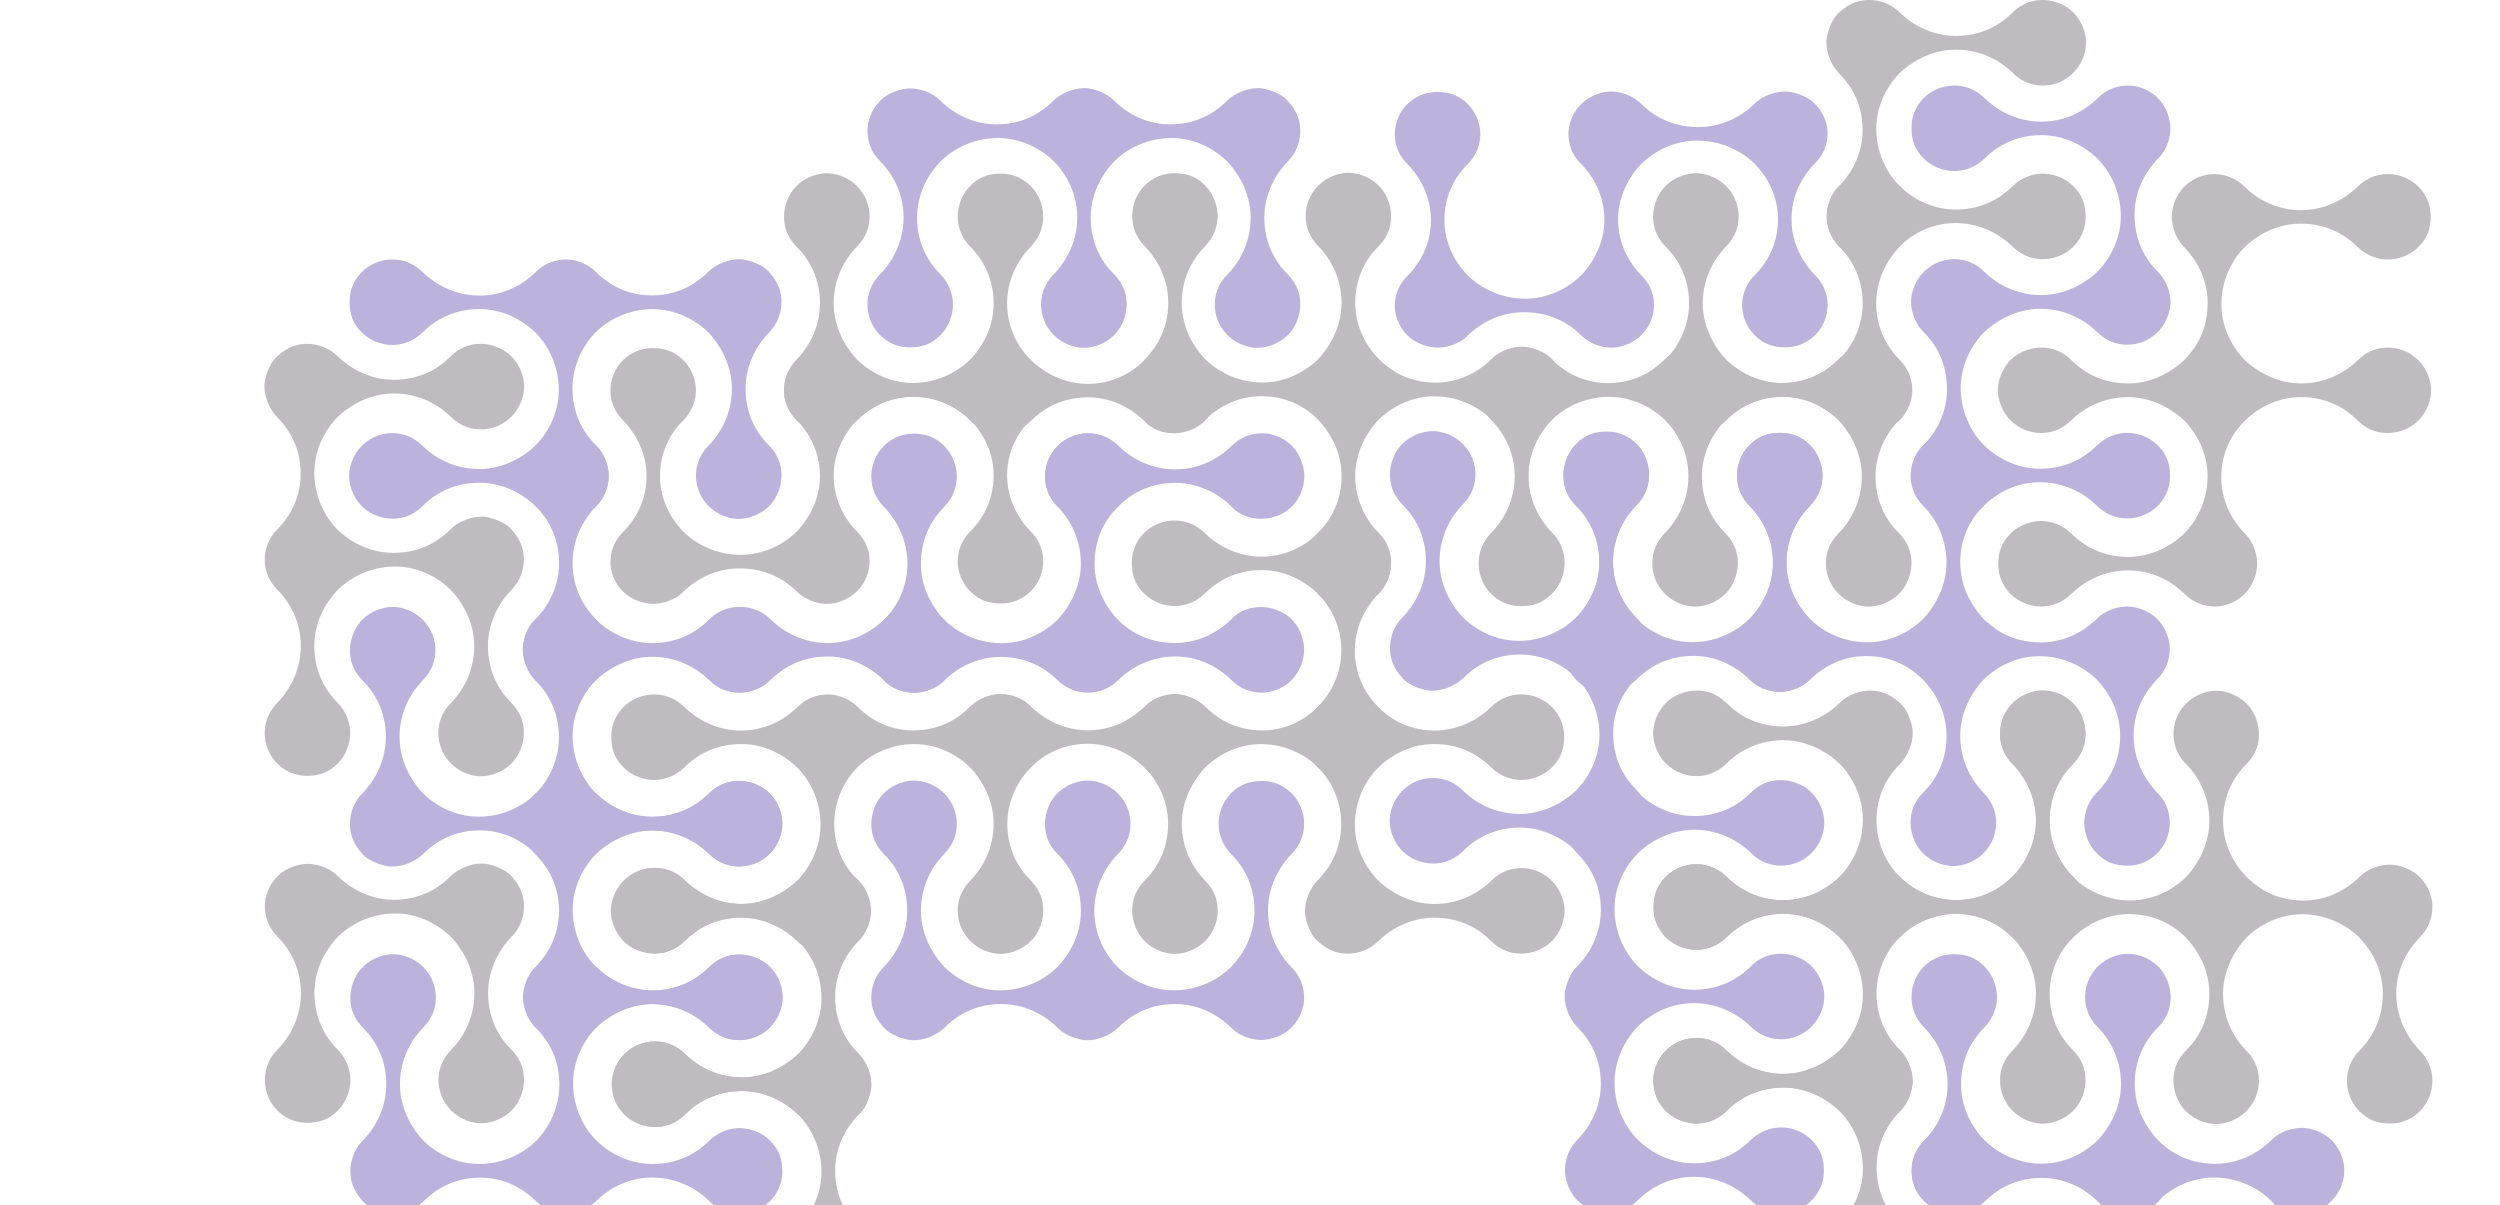 <svg width="5711" height="2753" viewBox="0 0 5711 2753" fill="none" xmlns="http://www.w3.org/2000/svg">
<g clip-path="url(#clip0_1_18)">
<path d="M4201.69 2934.99C4177.75 2911.06 4132.54 2881.26 4073.92 2881.26C4015.29 2881.26 3972.79 2906.17 3945.44 2933.53C3918.08 2960.88 3891.7 2963.33 3875.09 2963.33C3858.48 2963.33 3828.68 2957.95 3805.72 2934.99C3782.76 2912.03 3776.41 2883.21 3776.41 2865.14C3776.41 2847.06 3783.74 2818.73 3805.72 2796.74C3827.7 2774.76 3854.57 2767.92 3875.09 2767.92C3895.61 2767.92 3921.01 2773.78 3944.46 2797.23C3967.91 2820.68 4012.85 2849.99 4073.92 2849.99C4134.98 2849.99 4182.85 2815.8 4203.37 2795.28C4219.49 2779.16 4255.64 2733.24 4255.64 2669.24C4255.64 2605.25 4223.4 2559.33 4203.37 2539.3C4183.34 2519.27 4137.91 2484.58 4073.92 2484.58C4009.92 2484.58 3967.42 2514.87 3944.95 2537.34C3922.48 2559.81 3895.12 2566.65 3875.09 2566.65C3855.06 2566.65 3826.73 2559.33 3805.72 2538.32C3784.71 2517.31 3777.39 2496.31 3777.39 2467C3777.39 2437.69 3790.58 2414.73 3805.72 2399.58C3820.86 2384.44 3845.78 2371.25 3875.09 2371.25C3904.4 2371.25 3927.85 2383.46 3944.95 2400.56C3962.05 2417.66 4007.97 2453.81 4073.92 2453.81C4139.86 2453.81 4183.83 2419.12 4203.37 2399.58C4222.91 2380.04 4247.83 2371.25 4272.74 2371.25C4293.75 2371.25 4320.61 2380.04 4340.64 2400.07C4360.67 2420.1 4368.98 2449.41 4368.98 2468.95C4368.98 2485.07 4363.6 2515.36 4341.13 2537.83C4327.94 2551.02 4286.91 2596.45 4286.91 2666.31C4286.91 2736.17 4321.87 2777.69 4340.43 2796.25C4340.82 2796.64 4341.21 2797.03 4341.6 2797.42C4346.64 2802.28 4367.66 2821.45 4400.24 2835.95C4400.24 2835.95 4400.24 2835.95 4400.24 2835.95C4420.2 2844.33 4443.35 2849.99 4468.91 2849.99C4527.53 2849.99 4570.03 2825.08 4597.39 2797.72C4624.74 2770.36 4651.12 2767.92 4667.73 2767.92C4684.34 2767.92 4714.14 2773.29 4737.1 2796.25C4760.06 2819.21 4766.41 2848.04 4766.41 2866.11C4766.41 2884.19 4759.09 2912.52 4737.1 2934.5C4715.12 2956.49 4688.25 2963.33 4667.73 2963.33C4647.22 2963.33 4621.81 2957.46 4598.36 2934.02C4574.92 2910.57 4529.97 2881.26 4468.91 2881.26C4407.84 2881.26 4359.97 2915.45 4339.45 2935.97C4323.33 2952.09 4287.18 2998.01 4287.18 3062.01C4287.18 3126 4319.42 3171.92 4339.45 3191.95C4359.48 3211.98 4404.91 3246.66 4468.91 3246.66C4532.9 3246.66 4575.4 3216.38 4597.88 3193.91C4620.35 3171.43 4647.7 3164.59 4667.73 3164.59C4687.76 3164.59 4716.1 3171.92 4737.1 3192.93C4758.11 3213.93 4765.44 3234.94 4765.44 3264.25C4765.44 3293.56 4752.25 3316.52 4737.1 3331.67C4721.96 3346.81 4697.04 3360 4667.73 3360C4638.42 3360 4614.97 3347.79 4597.88 3330.69C4580.78 3313.59 4534.86 3277.44 4468.91 3277.44C4402.96 3277.44 4358.99 3312.13 4339.45 3331.67C4319.91 3351.21 4295 3360 4270.08 3360C4249.08 3360 4222.21 3351.21 4202.18 3331.18C4182.15 3311.15 4173.85 3281.84 4173.85 3262.3C4173.85 3246.18 4179.22 3215.89 4201.69 3193.42C4214.88 3180.23 4255.92 3134.79 4255.92 3064.94C4255.92 2995.08 4220.25 2953.56 4201.69 2934.99Z" fill="#BEBCBF"/>
<path d="M4340.43 2796.25C4321.87 2777.69 4286.91 2736.17 4286.91 2666.31C4286.91 2596.45 4327.94 2551.02 4341.13 2537.83C4363.6 2515.36 4368.98 2485.07 4368.98 2468.95C4368.98 2449.41 4360.67 2420.1 4340.64 2400.07C4320.61 2380.04 4293.75 2371.25 4272.74 2371.25C4247.83 2371.25 4222.91 2380.04 4203.37 2399.58C4183.83 2419.12 4139.86 2453.81 4073.92 2453.81C4007.97 2453.81 3962.05 2417.66 3944.95 2400.56C3927.85 2383.46 3904.4 2371.25 3875.09 2371.25C3845.78 2371.25 3820.86 2384.44 3805.72 2399.58C3790.58 2414.73 3777.39 2437.69 3777.39 2467C3777.39 2496.31 3784.71 2517.31 3805.72 2538.32C3826.73 2559.33 3855.06 2566.65 3875.09 2566.65C3895.12 2566.65 3922.48 2559.81 3944.95 2537.34C3967.42 2514.87 4009.92 2484.58 4073.92 2484.58C4137.91 2484.58 4183.34 2519.27 4203.37 2539.3C4223.4 2559.33 4255.64 2605.25 4255.64 2669.24C4255.64 2733.24 4219.49 2779.16 4203.37 2795.28C4182.85 2815.8 4134.98 2849.99 4073.92 2849.99C4012.85 2849.99 3967.91 2820.68 3944.46 2797.23C3921.01 2773.78 3895.61 2767.92 3875.09 2767.92C3854.57 2767.92 3827.7 2774.76 3805.72 2796.74C3783.74 2818.73 3776.41 2847.06 3776.41 2865.14C3776.41 2883.21 3782.76 2912.03 3805.72 2934.99C3828.68 2957.95 3858.48 2963.33 3875.09 2963.33C3891.7 2963.33 3918.08 2960.88 3945.44 2933.53C3972.79 2906.17 4015.29 2881.26 4073.92 2881.26C4132.54 2881.26 4177.75 2911.06 4201.69 2934.99C4220.26 2953.56 4255.92 2995.08 4255.92 3064.94C4255.92 3134.79 4214.88 3180.23 4201.69 3193.42C4179.22 3215.89 4173.85 3246.18 4173.85 3262.3C4173.85 3281.84 4182.15 3311.15 4202.18 3331.18C4222.21 3351.21 4249.08 3360 4270.08 3360C4295 3360 4319.91 3351.21 4339.45 3331.67C4358.99 3312.13 4402.96 3277.44 4468.91 3277.44C4534.86 3277.44 4580.78 3313.59 4597.88 3330.69C4614.97 3347.79 4638.42 3360 4667.73 3360C4697.04 3360 4721.96 3346.81 4737.1 3331.67C4752.25 3316.52 4765.44 3293.56 4765.44 3264.25C4765.44 3234.94 4758.11 3213.93 4737.1 3192.93C4716.1 3171.92 4687.76 3164.59 4667.73 3164.59C4647.7 3164.59 4620.35 3171.43 4597.88 3193.91C4575.4 3216.38 4532.9 3246.66 4468.91 3246.66C4404.91 3246.66 4359.48 3211.98 4339.45 3191.95C4319.42 3171.92 4287.18 3126 4287.18 3062.01C4287.18 2998.01 4323.33 2952.09 4339.45 2935.97C4359.97 2915.45 4407.84 2881.26 4468.91 2881.26C4529.97 2881.26 4574.92 2910.57 4598.36 2934.02C4621.81 2957.46 4647.22 2963.33 4667.73 2963.33C4688.25 2963.33 4715.12 2956.49 4737.1 2934.5C4759.09 2912.52 4766.41 2884.19 4766.41 2866.11C4766.41 2848.04 4760.06 2819.21 4737.1 2796.25C4714.14 2773.29 4684.34 2767.92 4667.73 2767.92C4651.12 2767.92 4624.74 2770.36 4597.39 2797.72C4570.03 2825.08 4527.53 2849.99 4468.91 2849.99M4340.43 2796.25C4364.37 2820.19 4410.29 2849.99 4468.91 2849.99M4340.43 2796.25C4340.43 2796.25 4362.63 2819.21 4400.24 2835.95C4437.86 2852.69 4468.91 2849.99 4468.91 2849.99" />
<path d="M5128.46 960.839C5152.39 936.925 5197.6 907.155 5256.2 907.155C5314.81 907.155 5357.3 932.045 5384.65 959.375C5412 986.704 5438.37 989.144 5454.97 989.144C5471.58 989.144 5501.37 983.776 5524.32 960.839C5547.28 937.901 5553.63 909.107 5553.63 891.05C5553.63 872.993 5546.3 844.687 5524.32 822.726C5502.35 800.764 5475.48 793.932 5454.97 793.932C5434.46 793.932 5409.07 799.788 5385.62 823.214C5362.18 846.639 5317.25 875.921 5256.2 875.921C5195.16 875.921 5147.29 841.759 5126.78 821.262C5110.67 805.157 5074.53 759.282 5074.53 695.35C5074.53 631.417 5106.76 585.543 5126.78 565.533C5146.81 545.524 5192.23 510.874 5256.2 510.874C5320.18 510.874 5362.67 541.132 5385.13 563.581C5407.6 586.031 5434.95 592.863 5454.97 592.863C5475 592.863 5503.32 585.543 5524.32 564.557C5545.32 543.572 5552.65 522.586 5552.65 493.305C5552.65 464.023 5539.46 441.085 5524.32 425.956C5509.18 410.827 5484.28 397.65 5454.97 397.65C5425.67 397.65 5402.23 409.851 5385.13 426.932C5368.04 444.013 5322.13 480.128 5256.2 480.128C5190.27 480.128 5146.32 445.478 5126.78 425.956C5107.25 406.435 5082.34 397.65 5057.43 397.65C5036.43 397.65 5009.57 406.435 4989.55 426.444C4969.52 446.454 4961.22 475.735 4961.22 495.257C4961.22 511.362 4966.59 541.62 4989.06 564.069C5002.25 577.246 5043.27 622.633 5043.27 692.421C5043.27 762.21 5008.32 803.693 4989.76 822.238C4989.38 822.623 4988.99 823.01 4988.59 823.399C4983.55 828.261 4962.54 847.411 4929.97 861.896C4910.01 870.262 4886.87 875.921 4861.32 875.921C4802.71 875.921 4760.22 851.032 4732.88 823.702C4705.53 796.372 4679.15 793.932 4662.55 793.932C4645.94 793.932 4616.15 799.3 4593.2 822.238C4570.24 845.175 4563.9 873.969 4563.9 892.026C4563.9 910.083 4571.22 938.389 4593.2 960.351C4615.18 982.312 4642.04 989.145 4662.55 989.145C4683.06 989.145 4708.46 983.288 4731.9 959.863C4755.34 936.437 4800.27 907.155 4861.32 907.155C4922.37 907.155 4970.23 941.317 4990.74 961.815C5006.86 977.92 5043 1023.79 5043 1087.73C5043 1151.66 5010.76 1197.53 4990.74 1217.54C4970.72 1237.55 4925.3 1272.2 4861.32 1272.2C4797.34 1272.2 4754.85 1241.94 4732.39 1219.5C4709.92 1197.05 4682.57 1190.21 4662.55 1190.21C4642.53 1190.21 4614.2 1197.53 4593.2 1218.52C4572.2 1239.5 4564.87 1260.49 4564.87 1289.77C4564.87 1319.05 4578.06 1341.99 4593.2 1357.12C4608.34 1372.25 4633.25 1385.43 4662.55 1385.43C4691.85 1385.43 4715.29 1373.23 4732.39 1356.14C4749.48 1339.06 4795.39 1302.95 4861.32 1302.95C4927.25 1302.95 4971.2 1337.6 4990.74 1357.12C5010.27 1376.64 5035.18 1385.43 5060.09 1385.43C5081.09 1385.43 5107.95 1376.64 5127.97 1356.63C5148 1336.62 5156.3 1307.34 5156.3 1287.82C5156.3 1271.71 5150.93 1241.46 5128.46 1219.01C5115.28 1205.83 5074.25 1160.44 5074.25 1090.65C5074.25 1020.87 5109.9 979.384 5128.46 960.839Z" fill="#BEBCBF"/>
<path d="M4989.76 822.238C5008.32 803.693 5043.27 762.21 5043.27 692.421C5043.27 622.633 5002.25 577.246 4989.06 564.069C4966.59 541.62 4961.22 511.362 4961.22 495.257C4961.22 475.735 4969.52 446.454 4989.55 426.444C5009.57 406.435 5036.43 397.65 5057.43 397.65C5082.34 397.65 5107.25 406.435 5126.78 425.956C5146.32 445.478 5190.27 480.128 5256.2 480.128C5322.13 480.128 5368.04 444.013 5385.13 426.932C5402.23 409.851 5425.67 397.65 5454.97 397.65C5484.28 397.65 5509.18 410.827 5524.32 425.956C5539.46 441.085 5552.65 464.023 5552.65 493.305C5552.65 522.586 5545.32 543.572 5524.32 564.557C5503.32 585.543 5475 592.863 5454.97 592.863C5434.95 592.863 5407.6 586.031 5385.13 563.581C5362.67 541.132 5320.18 510.874 5256.2 510.874C5192.23 510.874 5146.81 545.524 5126.78 565.533C5106.76 585.543 5074.53 631.417 5074.53 695.35C5074.53 759.282 5110.67 805.157 5126.78 821.262C5147.29 841.759 5195.16 875.921 5256.2 875.921C5317.25 875.921 5362.18 846.639 5385.62 823.214C5409.07 799.788 5434.46 793.932 5454.97 793.932C5475.48 793.932 5502.35 800.764 5524.32 822.726C5546.3 844.687 5553.63 872.993 5553.63 891.05C5553.63 909.107 5547.28 937.901 5524.32 960.839C5501.37 983.776 5471.58 989.144 5454.97 989.144C5438.37 989.144 5412 986.704 5384.65 959.375C5357.3 932.045 5314.81 907.155 5256.2 907.155C5197.6 907.155 5152.39 936.925 5128.46 960.839C5109.9 979.384 5074.25 1020.87 5074.25 1090.66C5074.25 1160.44 5115.28 1205.83 5128.46 1219.01C5150.93 1241.46 5156.3 1271.71 5156.3 1287.82C5156.3 1307.34 5148 1336.62 5127.97 1356.63C5107.95 1376.64 5081.09 1385.43 5060.09 1385.43C5035.18 1385.43 5010.27 1376.64 4990.74 1357.12C4971.2 1337.6 4927.25 1302.95 4861.32 1302.95C4795.39 1302.95 4749.48 1339.06 4732.39 1356.14C4715.29 1373.23 4691.85 1385.43 4662.55 1385.43C4633.25 1385.43 4608.34 1372.25 4593.2 1357.12C4578.06 1341.99 4564.87 1319.05 4564.87 1289.77C4564.87 1260.49 4572.2 1239.5 4593.2 1218.52C4614.2 1197.53 4642.53 1190.21 4662.55 1190.21C4682.57 1190.21 4709.92 1197.05 4732.39 1219.5C4754.85 1241.94 4797.34 1272.2 4861.32 1272.2C4925.3 1272.2 4970.72 1237.55 4990.74 1217.54C5010.76 1197.53 5043 1151.66 5043 1087.73C5043 1023.79 5006.86 977.92 4990.74 961.815C4970.23 941.317 4922.37 907.155 4861.32 907.155C4800.27 907.155 4755.34 936.437 4731.9 959.863C4708.46 983.288 4683.06 989.145 4662.55 989.145C4642.04 989.145 4615.18 982.312 4593.2 960.351C4571.22 938.389 4563.9 910.083 4563.9 892.026C4563.9 873.969 4570.24 845.175 4593.2 822.238C4616.15 799.3 4645.94 793.932 4662.55 793.932C4679.15 793.932 4705.53 796.372 4732.88 823.702C4760.22 851.032 4802.71 875.921 4861.32 875.921M4989.76 822.238C4965.83 846.151 4919.92 875.921 4861.32 875.921M4989.76 822.238C4989.76 822.238 4967.57 845.175 4929.97 861.896C4892.36 878.617 4861.32 875.921 4861.32 875.921" />
<path d="M5131.97 2003.06C5108.06 1979.13 5078.29 1933.93 5078.29 1875.32C5078.29 1816.72 5103.17 1774.23 5130.5 1746.88C5157.83 1719.53 5160.27 1693.16 5160.27 1676.55C5160.27 1659.95 5154.91 1630.16 5131.97 1607.2C5109.03 1584.25 5080.24 1577.9 5062.18 1577.9C5044.12 1577.9 5015.82 1585.23 4993.86 1607.2C4971.89 1629.18 4965.06 1656.04 4965.06 1676.55C4965.06 1697.07 4970.92 1722.46 4994.34 1745.9C5017.77 1769.35 5047.05 1814.28 5047.05 1875.32C5047.05 1936.37 5012.89 1984.23 4992.39 2004.74C4976.29 2020.86 4930.41 2057 4866.48 2057C4802.55 2057 4756.67 2024.77 4736.66 2004.74C4716.65 1984.72 4682 1939.3 4682 1875.32C4682 1811.35 4712.26 1768.86 4734.71 1746.39C4757.16 1723.93 4763.99 1696.58 4763.99 1676.55C4763.99 1656.53 4756.67 1628.2 4735.69 1607.2C4714.7 1586.2 4693.72 1578.88 4664.43 1578.88C4635.15 1578.88 4612.22 1592.06 4597.09 1607.2C4581.96 1622.34 4568.78 1647.25 4568.78 1676.55C4568.78 1705.86 4580.98 1729.3 4598.06 1746.39C4615.14 1763.48 4651.26 1809.39 4651.26 1875.32C4651.26 1941.25 4616.61 1985.21 4597.09 2004.74C4577.57 2024.28 4568.78 2049.19 4568.78 2074.09C4568.78 2095.09 4577.57 2121.96 4597.57 2141.98C4617.58 2162 4646.87 2170.3 4666.39 2170.3C4682.49 2170.3 4712.75 2164.93 4735.2 2142.47C4748.38 2129.28 4793.76 2088.26 4863.55 2088.26C4933.34 2088.26 4974.82 2123.21 4993.37 2141.76C4993.75 2142.15 4994.14 2142.54 4994.53 2142.94C4999.39 2147.97 5018.54 2168.98 5033.03 2201.56C5041.39 2221.52 5047.05 2244.65 5047.05 2270.21C5047.05 2328.81 5022.16 2371.3 4994.83 2398.65C4967.5 2426 4965.06 2452.37 4965.06 2468.98C4965.06 2485.58 4970.43 2515.37 4993.37 2538.33C5016.31 2561.28 5045.1 2567.63 5063.16 2567.63C5081.21 2567.63 5109.52 2560.3 5131.48 2538.33C5153.44 2516.35 5160.27 2489.49 5160.27 2468.98C5160.27 2448.47 5154.42 2423.07 5130.99 2399.63C5107.57 2376.19 5078.29 2331.25 5078.29 2270.21C5078.29 2209.16 5112.45 2161.3 5132.94 2140.79C5149.05 2124.67 5194.92 2088.53 5258.86 2088.53C5322.79 2088.53 5368.66 2120.76 5388.67 2140.79C5408.68 2160.81 5443.33 2206.23 5443.33 2270.21C5443.33 2334.19 5413.07 2376.67 5390.63 2399.14C5368.18 2421.61 5361.34 2448.95 5361.34 2468.98C5361.34 2489 5368.66 2517.33 5389.65 2538.33C5410.63 2559.33 5431.62 2566.65 5460.9 2566.65C5490.18 2566.65 5513.12 2553.47 5528.25 2538.33C5543.38 2523.19 5556.56 2498.28 5556.56 2468.98C5556.56 2439.68 5544.36 2416.23 5527.27 2399.14C5510.19 2382.05 5474.08 2336.14 5474.08 2270.21C5474.08 2204.28 5508.73 2160.32 5528.25 2140.79C5547.77 2121.25 5556.56 2096.34 5556.56 2071.44C5556.56 2050.44 5547.77 2023.58 5527.76 2003.55C5507.75 1983.53 5478.47 1975.23 5458.95 1975.23C5442.84 1975.23 5412.59 1980.6 5390.14 2003.06C5376.96 2016.25 5331.57 2057.27 5261.79 2057.27C5192 2057.27 5150.51 2021.62 5131.97 2003.06Z" fill="#BEBCBF"/>
<path d="M4993.37 2141.76C4974.82 2123.21 4933.34 2088.26 4863.55 2088.26C4793.76 2088.26 4748.38 2129.28 4735.2 2142.47C4712.75 2164.93 4682.49 2170.3 4666.39 2170.3C4646.87 2170.3 4617.58 2162 4597.57 2141.98C4577.57 2121.96 4568.78 2095.09 4568.78 2074.09C4568.78 2049.19 4577.57 2024.28 4597.09 2004.74C4616.61 1985.21 4651.26 1941.25 4651.26 1875.32C4651.26 1809.39 4615.14 1763.48 4598.06 1746.39C4580.98 1729.3 4568.78 1705.86 4568.78 1676.55C4568.78 1647.25 4581.96 1622.34 4597.09 1607.2C4612.22 1592.06 4635.15 1578.88 4664.43 1578.88C4693.72 1578.88 4714.7 1586.2 4735.69 1607.2C4756.67 1628.2 4763.99 1656.53 4763.99 1676.55C4763.99 1696.58 4757.16 1723.93 4734.71 1746.39C4712.26 1768.86 4682 1811.35 4682 1875.32C4682 1939.3 4716.65 1984.72 4736.66 2004.74C4756.67 2024.77 4802.55 2057 4866.48 2057C4930.41 2057 4976.29 2020.86 4992.39 2004.74C5012.89 1984.23 5047.05 1936.37 5047.05 1875.32C5047.05 1814.28 5017.77 1769.35 4994.34 1745.9C4970.92 1722.46 4965.06 1697.07 4965.06 1676.55C4965.06 1656.04 4971.89 1629.18 4993.86 1607.2C5015.82 1585.23 5044.12 1577.9 5062.18 1577.9C5080.24 1577.9 5109.03 1584.25 5131.97 1607.2C5154.91 1630.16 5160.27 1659.95 5160.27 1676.55C5160.27 1693.16 5157.83 1719.53 5130.5 1746.88C5103.17 1774.23 5078.29 1816.72 5078.29 1875.32C5078.29 1933.93 5108.06 1979.13 5131.97 2003.06C5150.51 2021.62 5192 2057.27 5261.79 2057.27C5331.57 2057.27 5376.96 2016.25 5390.14 2003.06C5412.59 1980.6 5442.84 1975.23 5458.95 1975.23C5478.47 1975.23 5507.75 1983.53 5527.76 2003.55C5547.77 2023.58 5556.56 2050.44 5556.56 2071.44C5556.56 2096.34 5547.77 2121.25 5528.25 2140.79C5508.73 2160.32 5474.08 2204.28 5474.08 2270.21C5474.08 2336.14 5510.19 2382.05 5527.27 2399.14C5544.36 2416.23 5556.56 2439.68 5556.56 2468.98C5556.56 2498.28 5543.38 2523.19 5528.25 2538.33C5513.12 2553.47 5490.18 2566.65 5460.9 2566.65C5431.62 2566.65 5410.63 2559.33 5389.65 2538.33C5368.66 2517.33 5361.34 2489 5361.34 2468.98C5361.34 2448.95 5368.18 2421.61 5390.63 2399.14C5413.07 2376.67 5443.33 2334.19 5443.33 2270.21C5443.33 2206.23 5408.68 2160.81 5388.67 2140.79C5368.66 2120.76 5322.79 2088.53 5258.86 2088.53C5194.92 2088.53 5149.05 2124.67 5132.94 2140.79C5112.45 2161.3 5078.29 2209.16 5078.29 2270.21C5078.29 2331.25 5107.57 2376.19 5130.99 2399.63C5154.42 2423.07 5160.27 2448.47 5160.27 2468.98C5160.27 2489.49 5153.44 2516.35 5131.48 2538.33C5109.52 2560.3 5081.21 2567.63 5063.16 2567.63C5045.1 2567.63 5016.31 2561.28 4993.37 2538.33C4970.43 2515.37 4965.06 2485.58 4965.06 2468.98C4965.06 2452.37 4967.5 2426 4994.83 2398.65C5022.16 2371.3 5047.05 2328.81 5047.05 2270.21M4993.37 2141.76C5017.28 2165.69 5047.05 2211.6 5047.05 2270.21M4993.37 2141.76C4993.37 2141.76 5016.31 2163.96 5033.03 2201.56C5049.75 2239.17 5047.05 2270.21 5047.05 2270.21" />
<path d="M4340.98 1606.37C4362.86 1626.3 4371.26 1667.44 4369.3 1676.23C4369.79 1696.26 4358.56 1727.03 4340.98 1744.62C4322.42 1763.18 4286.77 1804.71 4286.77 1874.57C4286.77 1938.56 4320.25 1983.86 4340.27 2003.88C4360.3 2023.91 4406.2 2056.16 4470.18 2056.16C4534.16 2056.16 4580.07 2020.01 4596.18 2003.88C4616.7 1983.37 4650.88 1935.49 4650.88 1874.43C4650.88 1813.36 4621.58 1768.42 4598.14 1744.97C4574.7 1721.52 4568.83 1696.12 4568.83 1675.6C4568.83 1655.09 4575.67 1628.22 4597.65 1606.23C4619.63 1584.25 4647.95 1576.92 4666.02 1576.92C4684.09 1576.92 4712.91 1583.27 4735.86 1606.23C4758.81 1629.19 4764.19 1658.99 4764.19 1675.6C4764.19 1692.21 4761.74 1718.59 4734.39 1745.95C4707.05 1773.31 4682.14 1815.81 4682.14 1874.43C4682.14 1933.05 4711.93 1978.97 4735.86 2002.91C4754.91 2021.96 4764.19 2047.85 4764.19 2072.28C4764.19 2090.84 4760.28 2114.29 4735.37 2141.65C4715.45 2163.53 4674.32 2171.93 4665.53 2169.98C4645.51 2170.47 4614.74 2159.23 4597.16 2141.65C4578.6 2123.08 4537.09 2087.42 4467.25 2087.42C4397.41 2087.42 4353.67 2127.62 4340.49 2140.81C4320.46 2160.83 4293.6 2169.63 4272.6 2169.63C4247.7 2169.63 4222.79 2160.83 4203.25 2141.29C4183.72 2121.75 4139.76 2087.07 4073.83 2087.07C4007.9 2087.07 3961.99 2123.22 3944.9 2140.32C3927.81 2157.42 3904.37 2169.63 3875.06 2169.63C3845.76 2169.63 3820.85 2156.44 3805.71 2141.29C3790.57 2126.15 3777.39 2103.19 3777.39 2073.88C3777.39 2044.57 3784.71 2023.56 3805.71 2002.56C3826.71 1981.55 3855.04 1974.22 3875.06 1974.22C3895.09 1974.22 3922.44 1981.06 3944.9 2003.53C3967.37 2026 4009.86 2056.29 4073.83 2056.29C4137.81 2056.29 4183.23 2021.61 4203.25 2001.58C4223.28 1981.55 4255.51 1935.63 4255.51 1871.63C4255.51 1807.64 4219.37 1761.72 4203.25 1745.6C4182.74 1725.08 4134.88 1690.88 4073.83 1690.88C4012.79 1690.88 3967.86 1720.2 3944.41 1743.64C3920.97 1767.09 3895.57 1772.95 3875.06 1772.95C3854.55 1772.95 3827.69 1766.12 3805.71 1744.13C3783.74 1722.15 3776.41 1693.82 3776.41 1675.74C3776.41 1657.67 3782.76 1628.84 3805.71 1605.88C3828.67 1582.92 3858.46 1577.55 3875.06 1577.55C3891.67 1577.55 3918.04 1579.99 3945.39 1607.35C3972.74 1634.71 4015.23 1659.62 4073.83 1659.62C4132.44 1659.62 4178.35 1629.82 4202.28 1605.88C4221.32 1586.83 4247.21 1577.55 4271.63 1577.55C4290.18 1577.55 4313.63 1581.46 4340.98 1606.37Z" fill="#BEBCBF" />
<path d="M1223.59 2209.2C1201.71 2229.13 1193.31 2270.26 1195.27 2279.06C1194.78 2299.08 1206.01 2329.86 1223.59 2347.45C1242.15 2366.01 1277.8 2407.53 1277.8 2477.39C1277.8 2541.39 1244.32 2586.68 1224.3 2606.71C1204.27 2626.74 1158.36 2658.98 1094.39 2658.98C1030.41 2658.98 984.501 2622.83 968.385 2606.71C947.873 2586.19 913.687 2538.32 913.687 2477.25C913.687 2416.19 942.989 2371.25 966.431 2347.8C989.874 2324.35 995.734 2298.95 995.734 2278.43C995.734 2257.91 988.897 2231.04 966.92 2209.06C944.943 2187.08 916.617 2179.75 898.547 2179.75C880.477 2179.75 851.662 2186.1 828.709 2209.06C805.755 2232.02 800.383 2261.82 800.383 2278.43C800.383 2295.04 802.825 2321.42 830.174 2348.78C857.523 2376.13 882.43 2418.63 882.43 2477.25C882.43 2535.88 852.639 2581.8 828.709 2605.73C809.662 2624.79 800.383 2650.68 800.383 2675.1C800.383 2693.67 804.29 2717.12 829.197 2744.47C849.123 2766.36 890.244 2774.76 899.035 2772.81C919.059 2773.29 949.827 2762.06 967.408 2744.47C985.967 2725.91 1027.48 2690.25 1097.32 2690.25C1167.16 2690.25 1210.89 2730.44 1224.08 2743.63C1244.1 2763.66 1270.97 2772.45 1291.97 2772.45C1316.87 2772.45 1341.78 2763.66 1361.32 2744.12C1380.85 2724.58 1424.8 2689.9 1490.74 2689.9C1556.67 2689.9 1602.57 2726.05 1619.67 2743.14C1636.76 2760.24 1660.2 2772.45 1689.51 2772.45C1718.81 2772.45 1743.72 2759.26 1758.86 2744.12C1774 2728.98 1787.18 2706.02 1787.18 2676.71C1787.18 2647.39 1779.86 2626.39 1758.86 2605.38C1737.86 2584.38 1709.53 2577.05 1689.51 2577.05C1669.48 2577.05 1642.13 2583.89 1619.67 2606.36C1597.2 2628.83 1554.71 2659.12 1490.74 2659.12C1426.76 2659.12 1381.34 2624.43 1361.32 2604.41C1341.29 2584.38 1309.06 2538.46 1309.06 2474.46C1309.06 2410.47 1345.2 2364.55 1361.32 2348.42C1381.83 2327.91 1429.69 2293.71 1490.74 2293.71C1551.78 2293.71 1596.71 2323.02 1620.16 2346.47C1643.6 2369.92 1668.99 2375.78 1689.51 2375.78C1710.02 2375.78 1736.88 2368.94 1758.86 2346.96C1780.83 2324.98 1788.16 2296.64 1788.16 2278.57C1788.16 2260.49 1781.81 2231.67 1758.86 2208.71C1735.9 2185.75 1706.11 2180.38 1689.51 2180.38C1672.9 2180.38 1646.53 2182.82 1619.18 2210.17C1591.83 2237.53 1549.34 2262.45 1490.74 2262.45C1432.13 2262.45 1386.22 2232.65 1362.29 2208.71C1343.25 2189.66 1317.36 2180.38 1292.94 2180.38C1274.38 2180.38 1250.94 2184.28 1223.59 2209.2Z" fill="#BBB3DC" />
<path d="M4365.56 689.293C4365.56 707.368 4371.91 736.191 4394.87 759.151C4413.43 777.714 4447.77 819.238 4447.77 889.096C4447.77 958.953 4406.73 1004.38 4393.54 1017.57C4371.07 1040.05 4365.7 1070.33 4365.7 1086.46C4365.7 1106 4374 1135.31 4394.03 1155.34C4414.06 1175.36 4440.93 1184.16 4461.93 1184.16C4486.85 1184.16 4511.76 1175.36 4531.3 1155.82C4550.84 1136.28 4594.81 1101.6 4660.76 1101.6C4726.71 1101.6 4772.63 1137.75 4789.73 1154.85C4806.82 1171.95 4830.27 1184.16 4859.58 1184.16C4888.9 1184.16 4913.81 1170.97 4928.95 1155.82C4944.1 1140.68 4957.29 1117.72 4957.29 1088.41C4957.29 1059.1 4949.96 1038.09 4928.95 1017.09C4907.95 996.08 4879.61 988.753 4859.58 988.753C4839.56 988.753 4812.2 995.592 4789.73 1018.06C4767.26 1040.54 4724.75 1070.82 4660.76 1070.82C4596.76 1070.82 4551.33 1036.14 4531.3 1016.11C4511.27 996.08 4479.03 950.16 4479.03 886.165C4479.03 822.169 4515.18 776.249 4531.3 760.128C4551.82 739.61 4599.69 705.414 4660.76 705.414C4721.82 705.414 4766.77 734.725 4790.22 758.174C4813.66 781.623 4839.07 787.485 4859.58 787.485C4880.1 787.485 4906.97 780.646 4928.95 758.662C4950.94 736.679 4958.26 708.346 4958.26 690.271C4958.26 672.195 4951.91 643.373 4928.95 620.413C4910.39 601.849 4876.06 560.326 4876.06 490.468C4876.06 420.611 4917.09 375.179 4930.28 361.989C4952.75 339.517 4958.13 309.229 4958.13 293.108C4958.13 273.568 4949.82 244.257 4929.79 224.228C4909.76 204.199 4882.9 195.406 4861.89 195.406C4836.98 195.406 4812.06 204.199 4792.52 223.739C4772.98 243.28 4729.01 277.965 4663.06 277.965C4597.12 277.965 4551.2 241.814 4534.1 224.716C4517 207.618 4493.55 195.406 4464.24 195.406C4434.93 195.406 4410.01 208.595 4394.87 223.739C4379.73 238.883 4366.54 261.844 4366.54 291.154C4366.54 320.465 4373.86 341.471 4394.87 362.477C4415.88 383.484 4444.21 390.811 4464.24 390.811C4484.27 390.811 4511.63 383.972 4534.1 361.5C4556.57 339.029 4599.07 308.741 4663.06 308.741C4727.06 308.741 4772.49 343.425 4792.52 363.454C4812.55 383.484 4844.79 429.404 4844.79 493.399C4844.79 557.395 4808.64 603.315 4792.52 619.436C4772 639.953 4724.13 674.149 4663.06 674.149C4602 674.149 4557.06 644.839 4533.61 621.39C4510.16 597.941 4484.76 592.079 4464.24 592.079C4443.72 592.079 4416.85 598.918 4394.87 620.901C4372.89 642.885 4365.56 671.218 4365.56 689.293Z" fill="#BBB3DC" />
<path d="M1277.17 1286.26C1277.17 1350.25 1242.49 1395.68 1222.46 1415.71C1213.34 1422.72 1195.1 1445.9 1195.1 1482.64C1195.1 1519.38 1214.32 1545.17 1223.92 1553.47C1246.4 1575.95 1276.68 1581.32 1292.8 1581.32C1312.35 1581.32 1341.66 1573.02 1361.69 1552.99C1381.71 1532.96 1390.51 1506.09 1390.51 1485.08C1390.51 1460.17 1381.71 1435.25 1362.17 1415.71C1342.63 1396.17 1307.95 1352.21 1307.95 1286.26C1307.95 1220.31 1344.1 1174.39 1361.2 1157.29C1378.29 1140.19 1390.51 1116.74 1390.51 1087.43C1390.51 1058.12 1377.32 1033.21 1362.17 1018.06C1347.03 1002.92 1324.07 989.73 1294.76 989.73C1265.45 989.73 1244.44 997.057 1223.44 1018.06C1202.43 1039.07 1195.1 1067.4 1195.1 1087.43C1195.1 1107.46 1201.94 1134.82 1224.41 1157.29C1246.88 1179.76 1277.17 1222.26 1277.17 1286.26Z" fill="#BBB3DC" />
<path d="M1890.26 1499.74C1954.25 1499.74 1999.69 1534.42 2019.71 1554.45C2026.72 1563.57 2049.9 1581.81 2086.64 1581.81C2123.38 1581.81 2149.17 1562.59 2157.48 1552.99C2179.95 1530.51 2185.32 1500.23 2185.32 1484.11C2185.32 1464.57 2177.02 1435.25 2156.99 1415.23C2136.96 1395.2 2110.09 1386.4 2089.08 1386.4C2064.17 1386.4 2039.25 1395.2 2019.71 1414.74C2000.17 1434.28 1956.21 1468.96 1890.26 1468.96C1824.31 1468.96 1778.39 1432.81 1761.29 1415.71C1744.19 1398.62 1720.74 1386.4 1691.43 1386.4C1662.12 1386.4 1637.21 1399.59 1622.06 1414.74C1606.92 1429.88 1593.73 1452.84 1593.73 1482.15C1593.73 1511.46 1601.06 1532.47 1622.06 1553.47C1643.07 1574.48 1671.4 1581.81 1691.43 1581.81C1711.46 1581.81 1738.82 1574.97 1761.29 1552.5C1783.76 1530.03 1826.26 1499.74 1890.26 1499.74Z" fill="#BBB3DC" />
<path d="M3600.06 1552.5C3619.99 1574.38 3661.12 1582.79 3669.91 1580.83C3689.94 1581.32 3720.72 1570.08 3738.31 1552.5C3756.87 1533.93 3798.39 1498.27 3868.25 1498.27C3938.11 1498.27 3983.54 1539.31 3996.73 1552.5C4019.2 1574.97 4049.49 1580.34 4065.61 1580.34C4085.15 1580.34 4114.46 1572.04 4134.49 1552.01C4154.52 1531.98 4163.31 1505.11 4163.31 1484.11C4163.31 1459.19 4154.52 1434.28 4134.98 1414.74C4115.44 1395.2 4080.75 1351.23 4080.75 1285.28C4080.75 1219.33 4116.9 1173.41 4134 1156.31C4151.1 1139.21 4163.31 1115.77 4163.31 1086.46C4163.31 1057.14 4150.12 1032.23 4134.98 1017.09C4119.84 1001.94 4096.88 988.752 4067.57 988.752C4038.25 988.752 4017.25 996.08 3996.24 1017.09C3975.24 1038.09 3967.91 1066.43 3967.91 1086.46C3967.91 1106.48 3974.75 1133.84 3997.22 1156.31C4019.69 1178.78 4049.98 1221.29 4049.98 1285.28C4049.98 1349.28 4015.29 1394.71 3995.26 1414.74C3975.24 1434.77 3929.32 1467.01 3865.32 1467.01C3801.32 1467.01 3755.4 1430.86 3739.28 1414.74C3718.77 1394.22 3684.57 1346.34 3684.57 1285.28C3684.57 1224.22 3713.88 1179.27 3737.33 1155.82C3760.78 1132.38 3766.64 1106.97 3766.64 1086.46C3766.64 1065.94 3759.8 1039.07 3737.82 1017.09C3715.83 995.103 3687.5 987.775 3669.43 987.775C3651.35 987.775 3622.53 994.126 3599.57 1017.09C3576.61 1040.05 3571.23 1069.85 3571.23 1086.46C3571.23 1103.06 3573.68 1129.44 3601.03 1156.8C3628.39 1184.16 3653.31 1226.66 3653.31 1285.28C3653.31 1343.9 3623.51 1389.82 3599.57 1413.76C3580.52 1432.81 3571.23 1458.7 3571.23 1483.13C3571.23 1501.69 3575.14 1525.14 3600.06 1552.5Z" fill="#BBB3DC" />
<path d="M1168.23 2001.23C1148.3 1979.34 1107.17 1970.94 1098.38 1972.89C1078.35 1972.41 1047.57 1983.64 1029.98 2001.23C1011.42 2019.79 969.897 2055.45 900.039 2055.45C830.182 2055.45 784.75 2014.42 771.56 2001.23C749.089 1978.76 718.801 1973.38 702.68 1973.38C683.139 1973.38 653.828 1981.69 633.799 2001.72C613.77 2021.75 604.977 2048.61 604.977 2069.62C604.977 2094.53 613.77 2119.45 633.311 2138.99C652.851 2158.53 687.536 2202.5 687.536 2268.45C687.536 2334.4 651.386 2380.32 634.288 2397.41C617.19 2414.51 604.977 2437.96 604.977 2467.27C604.977 2496.58 618.167 2521.5 633.311 2536.64C648.455 2551.78 671.415 2564.97 700.726 2564.97C730.036 2564.97 751.043 2557.65 772.049 2536.64C793.055 2515.63 800.383 2487.3 800.383 2467.27C800.383 2447.24 793.543 2419.89 771.072 2397.41C748.6 2374.94 718.312 2332.44 718.312 2268.45C718.312 2204.45 752.997 2159.02 773.026 2138.99C793.055 2118.96 838.975 2086.72 902.971 2086.72C966.966 2086.72 1012.89 2122.87 1029.01 2138.99C1049.52 2159.51 1083.72 2207.38 1083.72 2268.45C1083.72 2329.51 1054.41 2374.45 1030.96 2397.9C1007.51 2421.35 1001.65 2446.75 1001.65 2467.27C1001.65 2487.79 1008.49 2514.66 1030.47 2536.64C1052.46 2558.62 1080.79 2565.95 1098.86 2565.95C1116.94 2565.95 1145.76 2559.6 1168.72 2536.64C1191.68 2513.68 1197.06 2483.88 1197.06 2467.27C1197.06 2450.66 1194.61 2424.28 1167.26 2396.93C1139.9 2369.57 1114.99 2327.07 1114.99 2268.45C1114.99 2209.82 1144.79 2163.9 1168.72 2139.97C1187.77 2120.91 1197.06 2095.02 1197.06 2070.6C1197.06 2052.03 1193.15 2028.59 1168.23 2001.23Z" fill="#BEBCBF" />
<path d="M2500.41 1287.48C2500.41 1346.15 2531.19 1393.09 2555.12 1417.04C2577.6 1439.53 2620.1 1468.87 2684.09 1468.87C2748.09 1468.87 2793.52 1434.16 2813.55 1414.11C2820.55 1404.98 2843.74 1386.73 2880.48 1386.73C2917.21 1386.73 2943.01 1405.96 2951.31 1415.58C2973.78 1438.07 2979.16 1468.38 2979.16 1484.51C2979.16 1504.07 2970.85 1533.41 2950.82 1553.45C2930.79 1573.5 2903.92 1582.3 2882.92 1582.3C2858 1582.3 2833.09 1573.5 2813.55 1553.94C2794.01 1534.38 2750.04 1499.67 2684.09 1499.67C2618.14 1499.67 2572.22 1535.85 2555.12 1552.96C2538.03 1570.07 2514.58 1582.3 2485.27 1582.3C2455.96 1582.3 2431.04 1569.1 2415.9 1553.94C2397.33 1535.36 2355.32 1500.65 2285.47 1500.65C2215.61 1500.65 2170.18 1541.72 2156.99 1554.92C2134.51 1577.41 2104.23 1582.79 2088.11 1582.79C2068.57 1582.79 2039.25 1574.47 2019.23 1554.43C1999.2 1534.38 1990.4 1507.49 1990.4 1486.47C1990.4 1461.53 1999.2 1436.6 2018.74 1417.04C2038.28 1397.49 2072.96 1353.48 2072.96 1287.48C2072.96 1221.48 2036.81 1175.52 2019.71 1158.41C2002.62 1141.29 1990.4 1117.83 1990.4 1088.49C1990.4 1059.16 2003.59 1034.22 2018.74 1019.06C2033.88 1003.91 2056.84 990.707 2086.15 990.707C2115.46 990.707 2136.47 998.041 2157.47 1019.06C2178.48 1040.09 2185.81 1068.45 2185.81 1088.49C2185.81 1108.54 2178.97 1135.92 2156.5 1158.41C2134.03 1180.9 2103.74 1223.43 2103.74 1287.48C2103.74 1351.53 2138.42 1397 2158.45 1417.04C2178.48 1437.09 2224.4 1469.36 2288.4 1469.36C2352.39 1469.36 2398.31 1433.18 2414.43 1417.04C2434.95 1396.51 2469.15 1348.59 2469.15 1287.48C2469.15 1226.37 2439.84 1181.39 2416.39 1157.92C2392.94 1134.45 2387.08 1109.03 2387.08 1088.49C2387.08 1067.96 2393.92 1041.07 2415.9 1019.06C2437.88 997.063 2466.22 989.73 2484.29 989.73C2502.37 989.73 2531.19 996.085 2554.15 1019.06C2577.11 1042.04 2582.48 1071.87 2582.48 1088.49C2582.48 1105.11 2580.04 1131.52 2552.68 1158.89C2525.33 1186.27 2500.41 1228.81 2500.41 1287.48Z" fill="#BBB3DC" />
<path d="M4392.92 1552.9C4416.85 1576.85 4446.65 1622.1 4446.65 1680.77C4446.65 1739.43 4421.74 1781.96 4394.38 1809.34C4367.02 1836.71 4364.58 1863.11 4364.58 1879.73C4364.58 1896.35 4369.95 1926.17 4392.92 1949.15C4415.88 1972.13 4444.7 1978.48 4462.77 1978.48C4480.85 1978.48 4509.18 1971.15 4531.16 1949.15C4553.15 1927.15 4559.99 1900.26 4559.99 1879.73C4559.99 1859.2 4554.12 1833.78 4530.68 1810.31C4507.23 1786.85 4477.92 1741.87 4477.92 1680.77C4477.92 1619.66 4512.11 1571.75 4532.63 1551.22C4548.75 1535.08 4594.67 1498.91 4658.67 1498.91C4722.66 1498.91 4768.58 1531.17 4788.61 1551.22C4808.64 1571.26 4843.32 1616.72 4843.33 1680.77C4843.33 1744.81 4813.04 1787.34 4790.57 1809.82C4768.09 1832.31 4761.25 1859.69 4761.25 1879.73C4761.25 1899.78 4768.58 1928.13 4789.59 1949.15C4810.59 1970.17 4831.6 1977.5 4860.91 1977.5C4890.22 1977.5 4913.18 1964.3 4928.33 1949.15C4943.47 1934 4956.66 1909.06 4956.66 1879.73C4956.66 1850.4 4944.45 1826.93 4927.35 1809.82C4910.25 1792.71 4874.1 1746.76 4874.1 1680.77C4874.1 1614.77 4908.79 1570.77 4928.33 1551.22C4947.87 1531.66 4956.66 1506.73 4956.66 1481.8C4956.66 1460.78 4947.87 1433.89 4927.84 1413.85C4907.81 1393.8 4878.5 1385.49 4858.96 1385.49C4842.84 1385.49 4812.55 1390.87 4790.08 1413.36C4776.89 1426.56 4731.46 1467.62 4661.6 1467.62C4591.74 1467.62 4550.22 1432.64 4531.65 1414.06C4531.27 1413.68 4530.88 1413.28 4530.49 1412.89C4525.62 1407.84 4506.45 1386.81 4491.96 1354.21C4483.58 1334.23 4477.92 1311.07 4477.92 1285.49C4477.92 1226.83 4502.83 1184.3 4530.19 1156.92C4557.54 1129.54 4559.99 1103.15 4559.99 1086.53C4559.99 1069.9 4554.61 1040.08 4531.65 1017.11C4508.69 994.13 4479.87 987.775 4461.8 987.775C4443.72 987.775 4415.39 995.108 4393.4 1017.11C4371.42 1039.11 4364.58 1065.99 4364.58 1086.53C4364.58 1107.06 4370.44 1132.48 4393.89 1155.94C4417.34 1179.41 4446.65 1224.38 4446.65 1285.49C4446.65 1346.6 4412.46 1394.51 4391.94 1415.04C4375.82 1431.17 4329.9 1467.35 4265.9 1467.35C4201.91 1467.35 4155.99 1435.08 4135.96 1415.04C4115.93 1395 4081.24 1349.53 4081.24 1285.49C4081.24 1221.45 4111.53 1178.92 4134 1156.43C4156.47 1133.94 4163.31 1106.57 4163.31 1086.53C4163.31 1066.48 4155.99 1038.13 4134.98 1017.11C4113.97 996.086 4092.97 988.753 4063.66 988.753C4034.35 988.753 4011.39 1001.95 3996.24 1017.11C3981.1 1032.26 3967.91 1057.19 3967.91 1086.53C3967.91 1115.86 3980.12 1139.32 3997.22 1156.43C4014.32 1173.54 4050.47 1219.5 4050.47 1285.49C4050.47 1351.49 4015.78 1395.49 3996.24 1415.04C3976.7 1434.59 3967.91 1459.53 3967.91 1484.46C3967.91 1505.48 3976.7 1532.37 3996.73 1552.41C4016.76 1572.45 4046.07 1580.76 4065.61 1580.76C4081.73 1580.76 4112.02 1575.39 4134.49 1552.9C4147.68 1539.7 4193.11 1498.64 4262.97 1498.64C4332.83 1498.64 4374.35 1534.32 4392.92 1552.9Z" fill="#BBB3DC"/>
<path d="M4477.92 1285.49C4477.92 1311.07 4483.58 1334.23 4491.96 1354.21C4491.96 1354.21 4491.96 1354.21 4491.96 1354.21C4475.22 1316.56 4477.92 1285.49 4477.92 1285.49Z" fill="#BBB3DC"/>
<path d="M4531.65 1414.06C4550.22 1432.64 4591.74 1467.62 4661.6 1467.62C4731.46 1467.62 4776.89 1426.56 4790.08 1413.36C4812.55 1390.87 4842.84 1385.49 4858.96 1385.49C4878.5 1385.49 4907.81 1393.8 4927.84 1413.85C4947.87 1433.89 4956.66 1460.78 4956.66 1481.8C4956.66 1506.73 4947.87 1531.66 4928.33 1551.22C4908.79 1570.77 4874.1 1614.77 4874.1 1680.77C4874.1 1746.76 4910.25 1792.71 4927.35 1809.82C4944.45 1826.93 4956.66 1850.4 4956.66 1879.73C4956.66 1909.06 4943.47 1934 4928.33 1949.15C4913.18 1964.3 4890.22 1977.5 4860.91 1977.5C4831.6 1977.5 4810.59 1970.17 4789.59 1949.15C4768.58 1928.13 4761.25 1899.78 4761.25 1879.73C4761.25 1859.69 4768.09 1832.31 4790.57 1809.82C4813.04 1787.34 4843.33 1744.81 4843.33 1680.77C4843.32 1616.72 4808.64 1571.26 4788.61 1551.22C4768.58 1531.17 4722.66 1498.91 4658.67 1498.91C4594.67 1498.91 4548.75 1535.08 4532.63 1551.22C4512.11 1571.75 4477.92 1619.66 4477.92 1680.77C4477.92 1741.87 4507.23 1786.85 4530.68 1810.31C4554.12 1833.78 4559.99 1859.2 4559.99 1879.73C4559.99 1900.26 4553.15 1927.15 4531.16 1949.15C4509.18 1971.15 4480.85 1978.48 4462.77 1978.48C4444.7 1978.48 4415.88 1972.13 4392.92 1949.15C4369.95 1926.17 4364.58 1896.35 4364.58 1879.73C4364.58 1863.11 4367.02 1836.71 4394.38 1809.34C4421.74 1781.96 4446.65 1739.43 4446.65 1680.77C4446.65 1622.1 4416.85 1576.85 4392.91 1552.9C4374.35 1534.32 4332.83 1498.64 4262.97 1498.64C4193.11 1498.64 4147.68 1539.7 4134.49 1552.9C4112.02 1575.39 4081.73 1580.76 4065.61 1580.76C4046.07 1580.76 4016.76 1572.45 3996.73 1552.41C3976.7 1532.37 3967.91 1505.48 3967.91 1484.46C3967.91 1459.53 3976.7 1434.59 3996.24 1415.04C4015.78 1395.49 4050.47 1351.49 4050.47 1285.49C4050.47 1219.5 4014.32 1173.54 3997.22 1156.43C3980.12 1139.32 3967.91 1115.86 3967.91 1086.53C3967.91 1057.19 3981.1 1032.26 3996.24 1017.11C4011.39 1001.95 4034.35 988.753 4063.66 988.753C4092.97 988.753 4113.97 996.086 4134.98 1017.11C4155.99 1038.13 4163.31 1066.48 4163.31 1086.53C4163.31 1106.57 4156.47 1133.94 4134 1156.43C4111.53 1178.92 4081.24 1221.45 4081.24 1285.49C4081.24 1349.53 4115.93 1395 4135.96 1415.04C4155.99 1435.08 4201.91 1467.35 4265.9 1467.35C4329.9 1467.35 4375.82 1431.17 4391.94 1415.04C4412.46 1394.51 4446.65 1346.6 4446.65 1285.49C4446.65 1224.38 4417.34 1179.41 4393.89 1155.94C4370.44 1132.48 4364.58 1107.06 4364.58 1086.53C4364.58 1065.99 4371.42 1039.11 4393.4 1017.11C4415.39 995.108 4443.72 987.775 4461.8 987.775C4479.87 987.775 4508.69 994.13 4531.65 1017.11C4554.61 1040.08 4559.99 1069.9 4559.99 1086.53C4559.99 1103.15 4557.54 1129.54 4530.19 1156.92C4502.83 1184.3 4477.92 1226.83 4477.92 1285.49M4531.65 1414.06C4507.72 1390.11 4477.92 1344.15 4477.92 1285.49M4531.65 1414.06C4531.65 1414.06 4508.69 1391.85 4491.96 1354.21C4475.22 1316.56 4477.92 1285.49 4477.92 1285.49" />
<path d="M4791.54 2743.9C4815.48 2767.85 4845.28 2813.1 4845.28 2871.76C4845.28 2930.43 4820.37 2972.96 4793.01 3000.33C4765.65 3027.71 4763.21 3054.11 4763.21 3070.73C4763.21 3087.35 4768.58 3117.17 4791.54 3140.15C4814.5 3163.12 4843.33 3169.48 4861.4 3169.48C4879.48 3169.48 4907.81 3162.15 4929.79 3140.15C4951.78 3118.15 4958.61 3091.26 4958.61 3070.73C4958.61 3050.2 4952.75 3024.78 4929.3 3001.31C4905.86 2977.85 4876.54 2932.87 4876.54 2871.76C4876.54 2810.66 4910.74 2762.75 4931.26 2742.22C4947.38 2726.08 4993.3 2689.91 5057.29 2689.91C5121.29 2689.91 5167.21 2722.17 5187.24 2742.22C5207.27 2762.26 5241.95 2807.72 5241.95 2871.76C5241.95 2935.8 5211.67 2978.33 5189.19 3000.82C5166.72 3023.31 5159.88 3050.69 5159.88 3070.73C5159.88 3090.77 5167.21 3119.13 5188.22 3140.15C5209.22 3161.17 5230.23 3168.5 5259.54 3168.5C5288.85 3168.5 5311.81 3155.3 5326.95 3140.15C5342.1 3124.99 5355.29 3100.06 5355.29 3070.73C5355.29 3041.4 5343.08 3017.93 5325.98 3000.82C5308.88 2983.71 5272.73 2937.76 5272.73 2871.76C5272.73 2805.77 5307.41 2761.77 5326.95 2742.21C5346.49 2722.66 5355.29 2697.73 5355.29 2672.8C5355.29 2651.78 5346.49 2624.89 5326.47 2604.84C5306.44 2584.8 5277.13 2576.49 5257.59 2576.49C5241.46 2576.49 5211.18 2581.87 5188.7 2604.36C5175.51 2617.56 5130.08 2658.62 5060.23 2658.62C4990.37 2658.62 4948.84 2623.64 4930.28 2605.06C4929.9 2604.67 4929.51 2604.28 4929.12 2603.88C4924.25 2598.84 4905.08 2577.81 4890.58 2545.2C4882.21 2525.23 4876.54 2502.07 4876.54 2476.49C4876.54 2417.83 4901.46 2375.3 4928.82 2347.92C4956.17 2320.54 4958.61 2294.14 4958.61 2277.52C4958.61 2260.9 4953.24 2231.08 4930.28 2208.1C4907.32 2185.13 4878.5 2178.77 4860.42 2178.77C4842.35 2178.77 4814.01 2186.11 4792.03 2208.1C4770.05 2230.1 4763.21 2256.99 4763.21 2277.52C4763.21 2298.06 4769.07 2323.48 4792.52 2346.94C4815.97 2370.41 4845.28 2415.38 4845.28 2476.49C4845.28 2537.6 4811.08 2585.51 4790.57 2606.04C4774.44 2622.17 4728.52 2658.35 4664.53 2658.35C4600.53 2658.35 4554.61 2626.08 4534.58 2606.04C4514.56 2585.99 4479.87 2540.53 4479.87 2476.49C4479.87 2412.45 4510.16 2369.92 4532.63 2347.43C4555.1 2324.94 4561.94 2297.57 4561.94 2277.52C4561.94 2257.48 4554.61 2229.13 4533.61 2208.1C4512.6 2187.08 4491.6 2179.75 4462.28 2179.75C4432.97 2179.75 4410.01 2192.95 4394.87 2208.1C4379.73 2223.26 4366.54 2248.19 4366.54 2277.52C4366.54 2306.85 4378.75 2330.32 4395.85 2347.43C4412.94 2364.54 4449.09 2410.49 4449.09 2476.49C4449.09 2542.49 4414.41 2586.48 4394.87 2606.04C4375.33 2625.59 4366.54 2650.52 4366.54 2675.46C4366.54 2696.48 4375.33 2723.36 4395.36 2743.41C4415.39 2763.45 4444.7 2771.76 4464.24 2771.76C4480.36 2771.76 4510.65 2766.38 4533.12 2743.9C4546.31 2730.7 4591.74 2689.63 4661.6 2689.63C4731.46 2689.63 4772.98 2725.32 4791.54 2743.9Z" fill="#BBB3DC"/>
<path d="M4876.54 2476.49C4876.54 2502.07 4882.21 2525.23 4890.58 2545.2C4890.58 2545.2 4890.58 2545.2 4890.58 2545.2C4873.85 2507.56 4876.54 2476.49 4876.54 2476.49Z" fill="#BBB3DC"/>
<path d="M4930.28 2605.06C4948.84 2623.64 4990.37 2658.62 5060.23 2658.62C5130.08 2658.62 5175.51 2617.56 5188.7 2604.36C5211.18 2581.87 5241.46 2576.49 5257.59 2576.49C5277.13 2576.49 5306.44 2584.8 5326.47 2604.84C5346.49 2624.89 5355.29 2651.78 5355.29 2672.8C5355.29 2697.73 5346.49 2722.66 5326.95 2742.21C5307.41 2761.77 5272.73 2805.77 5272.73 2871.76C5272.73 2937.76 5308.88 2983.71 5325.98 3000.82C5343.08 3017.93 5355.29 3041.4 5355.29 3070.73C5355.29 3100.06 5342.1 3124.99 5326.95 3140.15C5311.81 3155.3 5288.85 3168.5 5259.54 3168.5C5230.23 3168.5 5209.22 3161.17 5188.22 3140.15C5167.21 3119.13 5159.88 3090.77 5159.88 3070.73C5159.88 3050.69 5166.72 3023.31 5189.19 3000.82C5211.67 2978.33 5241.95 2935.8 5241.95 2871.76C5241.95 2807.72 5207.27 2762.26 5187.24 2742.22C5167.21 2722.17 5121.29 2689.91 5057.29 2689.91C4993.3 2689.91 4947.38 2726.08 4931.26 2742.22C4910.74 2762.75 4876.54 2810.66 4876.54 2871.76C4876.54 2932.87 4905.86 2977.85 4929.3 3001.31C4952.75 3024.78 4958.61 3050.2 4958.61 3070.73C4958.61 3091.26 4951.78 3118.15 4929.79 3140.15C4907.81 3162.15 4879.48 3169.48 4861.4 3169.48C4843.33 3169.48 4814.5 3163.12 4791.54 3140.15C4768.58 3117.17 4763.21 3087.35 4763.21 3070.73C4763.21 3054.11 4765.65 3027.71 4793.01 3000.33C4820.37 2972.96 4845.28 2930.43 4845.28 2871.76C4845.28 2813.1 4815.48 2767.85 4791.54 2743.9C4772.98 2725.32 4731.46 2689.63 4661.6 2689.63C4591.74 2689.63 4546.31 2730.7 4533.12 2743.9C4510.65 2766.38 4480.36 2771.76 4464.24 2771.76C4444.7 2771.76 4415.39 2763.45 4395.36 2743.41C4375.33 2723.36 4366.54 2696.48 4366.54 2675.46C4366.54 2650.52 4375.33 2625.59 4394.87 2606.04C4414.41 2586.48 4449.09 2542.49 4449.09 2476.49C4449.09 2410.49 4412.94 2364.54 4395.85 2347.43C4378.75 2330.32 4366.54 2306.85 4366.54 2277.52C4366.54 2248.19 4379.73 2223.26 4394.87 2208.1C4410.01 2192.95 4432.97 2179.75 4462.28 2179.75C4491.6 2179.75 4512.6 2187.08 4533.61 2208.1C4554.61 2229.13 4561.94 2257.48 4561.94 2277.52C4561.94 2297.57 4555.1 2324.94 4532.63 2347.43C4510.16 2369.92 4479.87 2412.45 4479.87 2476.49C4479.87 2540.53 4514.56 2585.99 4534.58 2606.04C4554.61 2626.08 4600.53 2658.35 4664.53 2658.35C4728.52 2658.35 4774.44 2622.17 4790.57 2606.04C4811.08 2585.51 4845.28 2537.6 4845.28 2476.49C4845.28 2415.38 4815.97 2370.41 4792.52 2346.94C4769.07 2323.48 4763.21 2298.06 4763.21 2277.52C4763.21 2256.99 4770.05 2230.1 4792.03 2208.1C4814.01 2186.11 4842.35 2178.77 4860.42 2178.77C4878.5 2178.77 4907.32 2185.13 4930.28 2208.1C4953.24 2231.08 4958.61 2260.9 4958.61 2277.52C4958.61 2294.14 4956.17 2320.54 4928.82 2347.92C4901.46 2375.3 4876.54 2417.83 4876.54 2476.49M4930.28 2605.06C4906.34 2581.11 4876.54 2535.15 4876.54 2476.49M4930.28 2605.06C4930.28 2605.06 4907.32 2582.85 4890.58 2545.2C4873.85 2507.56 4876.54 2476.49 4876.54 2476.49" />
<path d="M3149.58 819.883C3125.66 795.952 3095.89 750.748 3095.89 692.142C3095.89 633.537 3120.78 591.048 3148.11 563.698C3175.44 536.349 3177.88 509.977 3177.88 493.372C3177.88 476.767 3172.52 446.976 3149.58 424.022C3126.64 401.068 3097.85 394.719 3079.79 394.719C3061.73 394.719 3033.43 402.045 3011.47 424.022C2989.5 445.999 2982.67 472.86 2982.67 493.372C2982.67 513.884 2988.53 539.28 3011.95 562.722C3035.38 586.164 3064.66 631.095 3064.66 692.142C3064.66 753.189 3030.5 801.051 3010 821.562C2993.9 837.679 2948.02 873.819 2884.09 873.819C2820.16 873.819 2774.28 841.586 2754.27 821.563C2734.26 801.539 2699.61 756.12 2699.61 692.142C2699.61 628.165 2729.87 585.676 2752.32 563.21C2774.77 540.745 2781.6 513.395 2781.6 493.372C2781.6 473.348 2774.28 445.022 2753.3 424.022C2732.31 403.022 2711.33 395.696 2682.04 395.696C2652.76 395.696 2629.82 408.882 2614.7 424.022C2599.57 439.162 2586.39 464.069 2586.39 493.372C2586.39 522.675 2598.59 546.117 2615.67 563.21C2632.75 580.303 2668.87 626.211 2668.87 692.142C2668.87 758.073 2634.22 802.028 2614.7 821.563C2595.17 841.098 2586.39 866.005 2586.39 890.912C2586.39 911.913 2595.17 938.774 2615.18 958.797C2635.19 978.821 2664.48 987.123 2684 987.123C2700.1 987.123 2730.36 981.751 2752.81 959.285C2765.99 946.099 2811.37 905.075 2881.16 905.075C2950.95 905.075 2992.43 940.024 3010.98 958.583C3011.36 958.968 3011.75 959.36 3012.14 959.757C3017 964.794 3036.15 985.803 3050.64 1018.38C3059 1038.34 3064.66 1061.47 3064.66 1087.03C3064.66 1145.63 3039.77 1188.12 3012.44 1215.47C2985.11 1242.82 2982.67 1269.19 2982.67 1285.8C2982.67 1302.4 2988.04 1332.19 3010.98 1355.15C3033.91 1378.1 3062.71 1384.45 3080.77 1384.45C3098.82 1384.45 3127.13 1377.12 3149.09 1355.15C3171.05 1333.17 3177.88 1306.31 3177.88 1285.8C3177.88 1265.28 3172.03 1239.89 3148.6 1216.45C3125.18 1193 3095.89 1148.07 3095.89 1087.03C3095.89 1025.98 3130.06 978.118 3150.55 957.606C3166.66 941.489 3212.53 905.349 3276.47 905.349C3340.4 905.349 3386.27 937.582 3406.28 957.606C3426.29 977.629 3460.94 1023.05 3460.94 1087.03C3460.94 1151 3430.68 1193.49 3408.23 1215.96C3385.79 1238.42 3378.95 1265.77 3378.95 1285.8C3378.95 1305.82 3386.27 1334.15 3407.26 1355.15C3428.24 1376.15 3449.23 1383.47 3478.51 1383.47C3507.79 1383.47 3530.73 1370.29 3545.86 1355.15C3560.99 1340.01 3574.17 1315.1 3574.17 1285.8C3574.17 1256.49 3561.96 1233.05 3544.88 1215.96C3527.8 1198.86 3491.69 1152.96 3491.69 1087.03C3491.69 1021.1 3526.34 977.141 3545.86 957.606C3565.38 938.071 3574.17 913.163 3574.17 888.256C3574.17 867.256 3565.38 840.395 3545.37 820.371C3525.36 800.348 3496.08 792.045 3476.56 792.045C3460.45 792.045 3430.2 797.418 3407.75 819.883C3394.57 833.069 3349.18 874.093 3279.39 874.093C3209.61 874.093 3168.12 838.441 3149.58 819.883Z" fill="#BEBCBF"/>
<path d="M3010.98 958.583C2992.43 940.024 2950.95 905.075 2881.16 905.075C2811.37 905.075 2765.99 946.099 2752.81 959.285C2730.36 981.751 2700.1 987.123 2684 987.123C2664.48 987.123 2635.19 978.821 2615.18 958.797C2595.17 938.774 2586.39 911.913 2586.39 890.912C2586.39 866.005 2595.17 841.098 2614.7 821.563C2634.22 802.028 2668.87 758.073 2668.87 692.142C2668.87 626.211 2632.75 580.303 2615.67 563.21C2598.59 546.117 2586.39 522.675 2586.39 493.372C2586.39 464.069 2599.57 439.162 2614.7 424.022C2629.82 408.882 2652.76 395.696 2682.04 395.696C2711.33 395.696 2732.31 403.022 2753.3 424.022C2774.28 445.022 2781.6 473.348 2781.6 493.372C2781.6 513.395 2774.77 540.745 2752.32 563.21C2729.87 585.676 2699.61 628.165 2699.61 692.142C2699.61 756.12 2734.26 801.539 2754.27 821.563C2774.28 841.586 2820.16 873.819 2884.09 873.819C2948.02 873.819 2993.9 837.679 3010 821.562C3030.5 801.051 3064.66 753.189 3064.66 692.142C3064.66 631.095 3035.38 586.164 3011.95 562.722C2988.53 539.28 2982.67 513.884 2982.67 493.372C2982.67 472.86 2989.5 445.999 3011.47 424.022C3033.43 402.045 3061.73 394.719 3079.79 394.719C3097.85 394.719 3126.64 401.068 3149.58 424.022C3172.52 446.976 3177.88 476.767 3177.88 493.372C3177.88 509.977 3175.44 536.349 3148.11 563.698C3120.78 591.048 3095.89 633.537 3095.89 692.142C3095.89 750.748 3125.66 795.952 3149.58 819.883C3168.12 838.441 3209.61 874.093 3279.39 874.093C3349.18 874.093 3394.57 833.069 3407.75 819.883C3430.2 797.418 3460.45 792.045 3476.56 792.045C3496.08 792.045 3525.36 800.348 3545.37 820.371C3565.38 840.395 3574.17 867.256 3574.17 888.256C3574.17 913.163 3565.38 938.071 3545.86 957.606C3526.34 977.141 3491.69 1021.1 3491.69 1087.03C3491.69 1152.96 3527.8 1198.86 3544.88 1215.96C3561.96 1233.05 3574.17 1256.49 3574.17 1285.8C3574.17 1315.1 3560.99 1340.01 3545.86 1355.15C3530.73 1370.29 3507.79 1383.47 3478.51 1383.47C3449.23 1383.47 3428.24 1376.15 3407.26 1355.15C3386.27 1334.15 3378.95 1305.82 3378.95 1285.8C3378.95 1265.77 3385.79 1238.42 3408.23 1215.96C3430.68 1193.49 3460.94 1151 3460.94 1087.03C3460.94 1023.05 3426.29 977.629 3406.28 957.606C3386.27 937.582 3340.4 905.349 3276.47 905.349C3212.53 905.349 3166.66 941.489 3150.55 957.606C3130.06 978.118 3095.89 1025.98 3095.89 1087.03C3095.89 1148.07 3125.18 1193 3148.6 1216.45C3172.03 1239.89 3177.88 1265.28 3177.88 1285.8C3177.88 1306.31 3171.05 1333.17 3149.09 1355.15C3127.13 1377.12 3098.82 1384.45 3080.77 1384.45C3062.71 1384.45 3033.91 1378.1 3010.98 1355.15C2988.04 1332.19 2982.67 1302.4 2982.67 1285.8C2982.67 1269.19 2985.11 1242.82 3012.44 1215.47C3039.77 1188.12 3064.66 1145.63 3064.66 1087.03M3010.98 958.583C3034.89 982.513 3064.66 1028.42 3064.66 1087.03M3010.98 958.583C3010.98 958.583 3033.91 980.774 3050.64 1018.38C3067.36 1055.98 3064.66 1087.03 3064.66 1087.03" />
<path d="M3009.6 2149.6C2987.72 2129.67 2979.32 2088.53 2981.28 2079.74C2980.79 2059.71 2992.02 2028.94 3009.6 2011.35C3028.16 1992.79 3063.81 1951.26 3063.81 1881.4C3063.81 1817.41 3030.33 1772.11 3010.3 1752.08C2990.28 1732.06 2944.37 1699.81 2880.4 1699.81C2816.42 1699.81 2770.51 1735.96 2754.39 1752.08C2733.88 1772.6 2699.7 1820.48 2699.7 1881.54C2699.7 1942.61 2729 1987.55 2752.44 2011C2775.88 2034.45 2781.74 2059.85 2781.74 2080.37C2781.74 2100.88 2774.91 2127.75 2752.93 2149.74C2730.95 2171.72 2702.63 2179.05 2684.56 2179.05C2666.49 2179.05 2637.67 2172.7 2614.72 2149.74C2591.76 2126.78 2586.39 2096.98 2586.39 2080.37C2586.39 2063.76 2588.83 2037.38 2616.18 2010.02C2643.53 1982.66 2668.44 1940.16 2668.44 1881.54C2668.44 1822.92 2638.65 1777 2614.72 1753.06C2595.67 1734.01 2586.39 1708.12 2586.39 1683.69C2586.39 1665.13 2590.3 1641.68 2615.21 1614.32C2635.13 1592.44 2676.25 1584.04 2685.04 1585.99C2705.07 1585.5 2735.84 1596.74 2753.42 1614.32C2771.98 1632.89 2813.49 1668.55 2883.33 1668.55C2953.16 1668.55 2996.9 1628.35 3010.09 1615.16C3030.11 1595.13 3056.97 1586.34 3077.97 1586.34C3102.88 1586.34 3127.79 1595.13 3147.32 1614.68C3166.86 1634.22 3210.81 1668.9 3276.74 1668.9C3342.68 1668.9 3388.58 1632.75 3405.68 1615.65C3422.77 1598.55 3446.21 1586.34 3475.52 1586.34C3504.82 1586.34 3529.73 1599.53 3544.86 1614.68C3560 1629.82 3573.19 1652.78 3573.19 1682.09C3573.19 1711.4 3565.87 1732.41 3544.86 1753.41C3523.86 1774.42 3495.54 1781.75 3475.52 1781.75C3455.49 1781.75 3428.14 1774.91 3405.68 1752.44C3383.21 1729.96 3340.72 1699.68 3276.75 1699.68C3212.77 1699.68 3167.35 1734.36 3147.32 1754.39C3127.3 1774.42 3095.07 1820.34 3095.07 1884.34C3095.07 1948.33 3131.21 1994.25 3147.32 2010.37C3167.84 2030.89 3215.7 2065.09 3276.75 2065.09C3337.79 2065.09 3382.72 2035.77 3406.17 2012.33C3429.61 1988.88 3455 1983.01 3475.52 1983.01C3496.03 1983.01 3522.89 1989.85 3544.87 2011.84C3566.84 2033.82 3574.17 2062.15 3574.17 2080.23C3574.17 2098.3 3567.82 2127.13 3544.87 2150.09C3521.91 2173.05 3492.12 2178.42 3475.52 2178.42C3458.91 2178.42 3432.54 2175.98 3405.19 2148.62C3377.84 2121.26 3335.35 2096.35 3276.75 2096.35C3218.14 2096.35 3172.23 2126.15 3148.3 2150.09C3129.25 2169.14 3103.37 2178.42 3078.95 2178.42C3060.39 2178.42 3036.95 2174.51 3009.6 2149.6Z" fill="#BEBCBF" />
<path d="M1167.88 1208.74C1147.95 1186.86 1106.82 1178.46 1098.02 1180.41C1078 1179.93 1047.22 1191.16 1029.63 1208.74C1011.07 1227.3 969.545 1262.95 899.688 1262.95C835.693 1262.95 790.398 1229.47 770.369 1209.44C750.34 1189.42 718.098 1143.51 718.098 1079.53C718.098 1015.56 754.248 969.65 770.369 953.533C790.886 933.021 838.761 898.835 899.825 898.835C960.889 898.835 1005.83 928.137 1029.28 951.58C1052.73 975.022 1078.13 980.882 1098.65 980.882C1119.17 980.882 1146.04 974.045 1168.02 952.068C1190 930.091 1197.33 901.765 1197.33 883.695C1197.33 865.625 1190.98 836.811 1168.02 813.857C1145.06 790.903 1115.26 785.531 1098.65 785.531C1082.04 785.531 1055.66 787.973 1028.3 815.322C1000.95 842.671 958.447 867.578 899.825 867.578C841.203 867.578 795.283 837.787 771.346 813.857C752.294 794.81 726.403 785.531 701.977 785.531C683.413 785.531 659.965 789.438 632.608 814.345C610.722 834.271 602.32 875.392 604.274 884.183C603.786 904.207 615.021 934.975 632.608 952.556C651.171 971.115 686.833 1012.63 686.833 1082.47C686.833 1152.3 646.638 1196.04 633.448 1209.23C613.419 1229.25 604.626 1256.11 604.626 1277.11C604.626 1302.02 613.419 1326.93 632.959 1346.46C652.5 1366 687.184 1409.95 687.184 1475.88C687.184 1541.81 651.034 1587.72 633.936 1604.82C616.838 1621.91 604.625 1645.35 604.625 1674.65C604.625 1703.96 617.815 1728.86 632.959 1744C648.103 1759.14 671.063 1772.33 700.374 1772.33C729.685 1772.33 750.691 1765 771.697 1744C792.703 1723 800.031 1694.68 800.031 1674.65C800.031 1654.63 793.192 1627.28 770.72 1604.82C748.249 1582.35 717.961 1539.86 717.961 1475.88C717.961 1411.91 752.645 1366.49 772.674 1346.46C792.703 1326.44 838.624 1294.21 902.619 1294.21C966.614 1294.21 1012.53 1330.35 1028.66 1346.46C1049.17 1366.98 1083.37 1414.84 1083.37 1475.88C1083.37 1536.93 1054.06 1581.86 1030.61 1605.3C1007.16 1628.75 1001.3 1654.14 1001.3 1674.65C1001.3 1695.17 1008.14 1722.03 1030.12 1744C1052.1 1765.98 1080.44 1773.31 1098.51 1773.31C1116.59 1773.31 1145.41 1766.96 1168.37 1744C1191.33 1721.05 1196.7 1691.26 1196.7 1674.65C1196.7 1658.05 1194.26 1631.68 1166.9 1604.33C1139.55 1576.98 1114.63 1534.49 1114.63 1475.88C1114.63 1417.28 1144.43 1371.37 1168.37 1347.44C1187.42 1328.39 1196.7 1302.51 1196.7 1278.09C1196.7 1259.53 1192.8 1236.09 1167.88 1208.74Z" fill="#BEBCBF" />
<path d="M3204.01 1549.41C3223.94 1571.29 3265.07 1579.69 3273.87 1577.74C3293.9 1578.22 3324.67 1566.99 3342.26 1549.41C3360.82 1530.85 3402.35 1495.2 3472.2 1495.2C3536.2 1495.2 3581.49 1528.68 3601.52 1548.71C3621.55 1568.73 3653.79 1614.64 3653.79 1678.62C3653.79 1742.59 3617.64 1788.5 3601.52 1804.62C3581 1825.13 3533.13 1859.32 3472.07 1859.32C3411 1859.32 3366.06 1830.01 3342.61 1806.57C3319.16 1783.13 3293.76 1777.27 3273.24 1777.27C3252.72 1777.27 3225.85 1784.11 3203.87 1806.08C3181.89 1828.06 3174.56 1856.39 3174.56 1874.46C3174.56 1892.53 3180.91 1921.34 3203.87 1944.29C3226.83 1967.25 3256.63 1972.62 3273.24 1972.62C3289.85 1972.62 3316.23 1970.18 3343.59 1942.83C3370.94 1915.48 3413.44 1890.57 3472.07 1890.57C3530.69 1890.57 3576.61 1920.36 3600.54 1944.29C3619.6 1963.34 3645.49 1972.62 3669.91 1972.62C3688.48 1972.62 3711.93 1968.71 3739.28 1943.81C3761.17 1923.88 3769.57 1882.76 3767.62 1873.97C3768.11 1853.94 3756.87 1823.18 3739.28 1805.59C3720.72 1787.04 3685.06 1745.52 3685.06 1675.69C3685.06 1605.85 3725.25 1562.11 3738.44 1548.92C3758.47 1528.9 3767.27 1502.04 3767.27 1481.04C3767.27 1456.13 3758.47 1431.22 3738.93 1411.69C3719.39 1392.15 3684.71 1348.2 3684.71 1282.27C3684.71 1216.34 3720.86 1170.43 3737.95 1153.34C3755.05 1136.24 3767.27 1112.8 3767.27 1083.5C3767.27 1054.19 3754.08 1029.29 3738.93 1014.15C3723.79 999.008 3700.83 985.821 3671.52 985.821C3642.21 985.821 3621.2 993.147 3600.19 1014.15C3579.19 1035.15 3571.86 1063.47 3571.86 1083.5C3571.86 1103.52 3578.7 1130.87 3601.17 1153.34C3623.64 1175.8 3653.93 1218.29 3653.93 1282.27C3653.93 1346.24 3619.25 1391.66 3599.22 1411.69C3579.19 1431.71 3533.27 1463.94 3469.27 1463.94C3405.28 1463.94 3359.36 1427.8 3343.24 1411.69C3322.72 1391.18 3288.52 1343.31 3288.52 1282.27C3288.52 1221.22 3317.83 1176.29 3341.28 1152.85C3364.73 1129.4 3370.59 1104.01 3370.59 1083.5C3370.59 1062.99 3363.75 1036.12 3341.77 1014.15C3319.79 992.17 3291.45 984.845 3273.38 984.845C3255.3 984.845 3226.48 991.193 3203.52 1014.15C3180.56 1037.1 3175.19 1066.89 3175.19 1083.5C3175.19 1100.1 3177.63 1126.47 3204.99 1153.82C3232.34 1181.17 3257.26 1223.66 3257.26 1282.27C3257.26 1340.87 3227.46 1386.78 3203.52 1410.71C3184.47 1429.76 3175.19 1455.64 3175.19 1480.06C3175.19 1498.62 3179.09 1522.06 3204.01 1549.41Z" fill="#BBB3DC" />
<path d="M1362.02 1155.96C1383.9 1136.03 1392.3 1094.9 1390.34 1086.1C1390.83 1066.07 1379.6 1035.3 1362.02 1017.71C1343.46 999.147 1307.81 957.624 1307.81 887.766C1307.81 823.771 1341.29 778.476 1361.31 758.447C1381.34 738.418 1427.25 706.176 1491.22 706.176C1555.2 706.176 1601.11 742.326 1617.23 758.447C1637.74 778.964 1671.92 826.839 1671.92 887.903C1671.92 948.967 1642.62 993.911 1619.18 1017.36C1595.74 1040.81 1589.88 1066.21 1589.88 1086.73C1589.88 1107.25 1596.71 1134.11 1618.69 1156.1C1640.67 1178.08 1668.99 1185.41 1687.06 1185.41C1705.13 1185.41 1733.95 1179.06 1756.9 1156.1C1779.86 1133.14 1785.23 1103.34 1785.23 1086.73C1785.23 1070.12 1782.79 1043.74 1755.44 1016.38C1728.09 989.025 1703.18 946.525 1703.18 887.903C1703.18 829.281 1732.97 783.361 1756.9 759.424C1775.95 740.372 1785.23 714.481 1785.23 690.055C1785.23 671.491 1781.32 648.043 1756.41 620.686C1736.49 598.801 1695.37 590.398 1686.57 592.352C1666.55 591.864 1635.78 603.1 1618.2 620.686C1599.64 639.25 1558.13 674.911 1488.29 674.911C1418.46 674.911 1374.72 634.716 1361.53 621.526C1341.51 601.497 1314.65 592.704 1293.64 592.704C1268.74 592.704 1243.83 601.497 1224.29 621.038C1204.76 640.578 1160.81 675.263 1094.87 675.263C1028.94 675.263 983.036 639.113 965.943 622.015C948.849 604.917 925.407 592.704 896.104 592.704C866.802 592.704 841.894 605.894 826.755 621.038C811.615 636.181 798.429 659.142 798.429 688.452C798.429 717.763 805.754 738.769 826.755 759.775C847.755 780.782 876.081 788.109 896.104 788.109C916.128 788.109 943.477 781.27 965.943 758.798C988.408 736.327 1030.9 706.039 1094.87 706.039C1158.85 706.039 1204.27 740.723 1224.29 760.752C1244.32 780.782 1276.55 826.702 1276.55 890.697C1276.55 954.692 1240.41 1000.61 1224.29 1016.73C1203.78 1037.25 1155.92 1071.45 1094.87 1071.45C1033.83 1071.45 988.896 1042.14 965.454 1018.69C942.012 995.239 916.616 989.377 896.104 989.377C875.593 989.377 848.732 996.216 826.755 1018.2C804.778 1040.18 797.452 1068.52 797.452 1086.59C797.452 1104.67 803.801 1133.49 826.755 1156.45C849.708 1179.41 879.5 1184.78 896.104 1184.78C912.709 1184.78 939.082 1182.34 966.431 1154.98C993.78 1127.63 1036.27 1102.71 1094.87 1102.71C1153.48 1102.71 1199.39 1132.51 1223.32 1156.45C1242.36 1175.5 1268.25 1184.78 1292.67 1184.78C1311.23 1184.78 1334.67 1180.87 1362.02 1155.96Z" fill="#BBB3DC" />
<path d="M1959.96 2149.6C1981.84 2129.67 1990.24 2088.53 1988.29 2079.74C1988.77 2059.71 1977.54 2028.94 1959.96 2011.35C1941.4 1992.79 1905.75 1951.26 1905.75 1881.4C1905.75 1817.41 1939.23 1772.11 1959.26 1752.08C1979.28 1732.06 2025.19 1699.81 2089.17 1699.81C2153.14 1699.81 2199.05 1735.96 2215.17 1752.08C2235.68 1772.6 2269.87 1820.48 2269.87 1881.54C2269.87 1942.61 2240.56 1987.55 2217.12 2011C2193.68 2034.45 2187.82 2059.85 2187.82 2080.37C2187.82 2100.88 2194.66 2127.75 2216.63 2149.74C2238.61 2171.72 2266.94 2179.05 2285.01 2179.05C2303.08 2179.05 2331.89 2172.7 2354.84 2149.74C2377.8 2126.78 2383.17 2096.98 2383.17 2080.37C2383.17 2063.76 2380.73 2037.38 2353.38 2010.02C2326.03 1982.66 2301.12 1940.16 2301.12 1881.54C2301.12 1822.92 2330.91 1777 2354.84 1753.06C2373.89 1734.01 2383.17 1708.12 2383.17 1683.69C2383.17 1665.13 2379.26 1641.68 2354.36 1614.32C2334.43 1592.44 2293.31 1584.04 2284.52 1585.99C2264.49 1585.5 2233.73 1596.74 2216.14 1614.32C2197.59 1632.89 2156.07 1668.55 2086.24 1668.55C2016.4 1668.55 1972.66 1628.35 1959.47 1615.16C1939.45 1595.14 1912.59 1586.34 1891.59 1586.34C1866.68 1586.34 1841.77 1595.14 1822.24 1614.68C1802.7 1634.22 1758.75 1668.9 1692.82 1668.9C1626.89 1668.9 1580.98 1632.75 1563.89 1615.65C1546.79 1598.55 1523.35 1586.34 1494.05 1586.34C1464.74 1586.34 1439.84 1599.53 1424.7 1614.68C1409.56 1629.82 1396.37 1652.78 1396.37 1682.09C1396.37 1711.4 1403.7 1732.41 1424.7 1753.41C1445.7 1774.42 1474.02 1781.75 1494.05 1781.75C1514.07 1781.75 1541.42 1774.91 1563.89 1752.44C1586.35 1729.96 1628.84 1699.68 1692.82 1699.68C1756.8 1699.68 1802.21 1734.36 1822.24 1754.39C1842.26 1774.42 1874.49 1820.34 1874.49 1884.34C1874.49 1948.33 1838.35 1994.25 1822.24 2010.37C1801.73 2030.89 1753.86 2065.09 1692.82 2065.09C1631.77 2065.09 1586.84 2035.77 1563.4 2012.33C1539.95 1988.88 1514.56 1983.02 1494.05 1983.02C1473.54 1983.02 1446.67 1989.85 1424.7 2011.84C1402.72 2033.82 1395.39 2062.15 1395.39 2080.23C1395.39 2098.3 1401.74 2127.13 1424.7 2150.09C1447.65 2173.05 1477.44 2178.42 1494.05 2178.42C1510.65 2178.42 1537.02 2175.98 1564.37 2148.62C1591.72 2121.26 1634.21 2096.35 1692.82 2096.35C1751.42 2096.35 1797.33 2126.15 1821.26 2150.09C1840.31 2169.14 1866.19 2178.42 1890.61 2178.42C1909.17 2178.42 1932.61 2174.51 1959.96 2149.6Z" fill="#BEBCBF" />
<path d="M4340.98 2537.48C4362.86 2517.55 4371.26 2476.42 4369.3 2467.62C4369.79 2447.59 4358.56 2416.82 4340.98 2399.23C4322.42 2380.67 4286.77 2339.14 4286.77 2269.29C4286.77 2205.29 4320.25 2160 4340.27 2139.97C4360.3 2119.94 4406.21 2087.7 4470.18 2087.7C4534.16 2087.7 4580.07 2123.85 4596.18 2139.97C4616.7 2160.48 4650.88 2208.36 4650.88 2269.42C4650.88 2330.49 4621.58 2375.43 4598.14 2398.88C4574.7 2422.33 4568.84 2447.73 4568.84 2468.25C4568.84 2488.77 4575.67 2515.63 4597.65 2537.62C4619.63 2559.6 4647.95 2566.93 4666.02 2566.93C4684.09 2566.93 4712.91 2560.58 4735.86 2537.62C4758.81 2514.66 4764.19 2484.86 4764.19 2468.25C4764.19 2451.64 4761.75 2425.26 4734.4 2397.9C4707.05 2370.55 4682.14 2328.04 4682.14 2269.42C4682.14 2210.8 4711.93 2164.88 4735.86 2140.94C4754.91 2121.89 4764.19 2096 4764.19 2071.57C4764.19 2053.01 4760.28 2029.56 4735.37 2002.21C4715.45 1980.32 4674.33 1971.92 4665.53 1973.87C4645.51 1973.38 4614.74 1984.62 4597.16 2002.21C4578.6 2020.77 4537.09 2056.43 4467.25 2056.43C4397.41 2056.43 4353.68 2016.24 4340.49 2003.05C4320.47 1983.02 4293.6 1974.22 4272.6 1974.22C4247.7 1974.22 4222.79 1983.02 4203.25 2002.56C4183.72 2022.1 4139.77 2056.78 4073.83 2056.78C4007.9 2056.78 3962 2020.63 3944.9 2003.53C3927.81 1986.44 3904.37 1974.22 3875.06 1974.22C3845.76 1974.22 3820.85 1987.41 3805.71 2002.56C3790.57 2017.7 3777.39 2040.66 3777.39 2069.97C3777.39 2099.28 3784.71 2120.29 3805.71 2141.3C3826.71 2162.3 3855.04 2169.63 3875.06 2169.63C3895.09 2169.63 3922.44 2162.79 3944.9 2140.32C3967.37 2117.85 4009.86 2087.56 4073.83 2087.56C4137.81 2087.56 4183.23 2122.24 4203.25 2142.27C4223.28 2162.3 4255.51 2208.22 4255.51 2272.22C4255.51 2336.21 4219.37 2382.13 4203.25 2398.25C4182.74 2418.77 4134.88 2452.97 4073.83 2452.97C4012.79 2452.97 3967.86 2423.66 3944.41 2400.21C3920.97 2376.76 3895.58 2370.9 3875.06 2370.9C3854.55 2370.9 3827.69 2377.74 3805.71 2399.72C3783.74 2421.7 3776.41 2450.04 3776.41 2468.11C3776.41 2486.19 3782.76 2515.01 3805.71 2537.97C3828.67 2560.93 3858.46 2566.3 3875.06 2566.3C3891.67 2566.3 3918.04 2563.86 3945.39 2536.5C3972.74 2509.15 4015.23 2484.23 4073.83 2484.23C4132.44 2484.23 4178.35 2514.03 4202.28 2537.97C4221.32 2557.02 4247.21 2566.3 4271.63 2566.3C4290.19 2566.3 4313.63 2562.39 4340.98 2537.48Z" fill="#BEBCBF" />
<path d="M1222.62 1415.85C1200.74 1435.78 1192.34 1476.91 1194.29 1485.71C1193.8 1505.74 1205.03 1536.51 1222.62 1554.1C1241.17 1572.66 1276.83 1614.19 1276.83 1684.04C1276.83 1748.04 1243.34 1793.33 1223.32 1813.36C1203.29 1833.39 1157.39 1865.63 1093.41 1865.63C1029.43 1865.63 983.524 1829.48 967.408 1813.36C946.896 1792.85 912.71 1744.97 912.71 1683.91C912.71 1622.84 942.012 1577.9 965.454 1554.45C988.897 1531 994.757 1505.6 994.757 1485.08C994.757 1464.56 987.92 1437.7 965.943 1415.71C943.966 1393.73 915.64 1386.4 897.57 1386.4C879.5 1386.4 850.685 1392.75 827.732 1415.71C804.778 1438.67 799.406 1468.47 799.406 1485.08C799.406 1501.69 801.848 1528.07 829.197 1555.43C856.546 1582.79 881.453 1625.29 881.453 1683.91C881.453 1742.53 851.662 1788.45 827.732 1812.39C808.685 1831.44 799.406 1857.33 799.406 1881.76C799.406 1900.32 803.313 1923.77 828.22 1951.12C848.146 1973.01 889.267 1981.41 898.058 1979.46C918.082 1979.95 948.85 1968.71 966.431 1951.12C984.99 1932.56 1026.5 1896.9 1096.34 1896.9C1166.18 1896.9 1209.92 1937.09 1223.1 1950.28C1243.13 1970.31 1269.99 1979.11 1290.99 1979.11C1315.9 1979.11 1340.8 1970.31 1360.34 1950.77C1379.87 1931.23 1423.83 1896.55 1489.76 1896.55C1555.69 1896.55 1601.6 1932.7 1618.69 1949.8C1635.78 1966.89 1659.23 1979.11 1688.53 1979.11C1717.83 1979.11 1742.74 1965.92 1757.88 1950.77C1773.02 1935.63 1786.2 1912.67 1786.2 1883.36C1786.2 1854.05 1778.88 1833.04 1757.88 1812.04C1736.88 1791.03 1708.55 1783.7 1688.53 1783.7C1668.51 1783.7 1641.16 1790.54 1618.69 1813.01C1596.23 1835.48 1553.74 1865.77 1489.76 1865.77C1425.78 1865.77 1380.36 1831.09 1360.34 1811.06C1340.31 1791.03 1308.08 1745.11 1308.08 1681.11C1308.08 1617.12 1344.22 1571.2 1360.34 1555.08C1380.85 1534.56 1428.71 1500.36 1489.76 1500.36C1550.81 1500.36 1595.74 1529.67 1619.18 1553.12C1642.62 1576.57 1668.02 1582.43 1688.53 1582.43C1709.04 1582.43 1735.9 1575.59 1757.88 1553.61C1779.86 1531.63 1787.18 1503.29 1787.18 1485.22C1787.18 1467.14 1780.83 1438.32 1757.88 1415.36C1734.92 1392.4 1705.13 1387.03 1688.53 1387.03C1671.92 1387.03 1645.55 1389.47 1618.2 1416.83C1590.85 1444.18 1548.36 1469.1 1489.76 1469.1C1431.15 1469.1 1385.25 1439.3 1361.32 1415.36C1342.27 1396.31 1316.38 1387.03 1291.97 1387.03C1273.41 1387.03 1249.96 1390.94 1222.62 1415.85Z" fill="#BBB3DC" />
<path d="M3681.15 794.324C3663.08 794.324 3634.25 788.053 3611.29 765.382C3592.73 747.053 3551.21 713.152 3481.35 713.152C3411.49 713.152 3366.06 753.671 3352.87 766.694C3330.4 788.883 3300.11 794.189 3283.99 794.189C3264.45 794.189 3235.14 785.989 3215.11 766.212C3195.08 746.435 3186.29 719.905 3186.29 699.164C3186.29 674.563 3195.08 649.963 3214.62 630.668C3234.16 611.374 3268.84 567.961 3268.84 502.843C3268.84 437.724 3232.69 392.382 3215.6 375.499C3198.5 358.616 3186.29 335.463 3186.29 306.521C3186.29 277.58 3199.48 252.979 3214.62 238.026C3229.76 223.073 3252.72 210.049 3282.03 210.049C3311.35 210.049 3332.35 217.284 3353.36 238.026C3374.36 258.767 3381.69 286.744 3381.69 306.521C3381.69 326.298 3374.85 353.31 3352.38 375.499C3329.91 397.688 3299.62 439.653 3299.62 502.843C3299.62 566.032 3334.31 610.892 3354.33 630.668C3374.36 650.445 3420.28 682.281 3484.28 682.281C3548.27 682.281 3594.19 646.586 3610.32 630.668C3630.83 610.409 3665.03 563.138 3665.03 502.842C3665.03 442.547 3635.72 398.17 3612.27 375.017C3588.82 351.863 3582.96 326.78 3582.96 306.521C3582.96 286.262 3589.8 259.732 3611.78 238.026C3633.76 216.32 3662.1 209.084 3680.17 209.084C3698.25 209.084 3727.07 215.355 3750.03 238.026C3768.59 256.356 3810.12 290.256 3879.98 290.256C3949.83 290.256 3995.26 249.738 4008.45 236.714C4030.93 214.525 4061.21 209.219 4077.34 209.219C4096.88 209.219 4126.19 217.419 4146.22 237.196C4166.24 256.973 4175.04 283.503 4175.04 304.244C4175.04 328.845 4166.24 353.445 4146.7 372.74C4127.16 392.034 4092.48 435.447 4092.48 500.566C4092.48 565.684 4128.63 611.026 4145.73 627.909C4162.83 644.792 4175.04 667.945 4175.04 696.887C4175.04 725.829 4161.85 750.429 4146.7 765.382C4131.56 780.335 4108.6 793.359 4079.29 793.359C4049.98 793.359 4028.97 786.124 4007.97 765.382C3986.96 744.641 3979.63 716.664 3979.63 696.887C3979.63 677.11 3986.47 650.098 4008.94 627.909C4031.41 605.72 4061.7 563.755 4061.7 500.566C4061.7 437.376 4027.02 392.517 4006.99 372.74C3986.96 352.963 3941.04 321.127 3877.04 321.127C3813.05 321.127 3767.13 356.822 3751.01 372.74C3730.49 392.999 3696.29 440.27 3696.29 500.566C3696.29 560.861 3725.61 605.238 3749.05 628.392C3772.5 651.545 3778.36 676.628 3778.36 696.887C3778.36 717.146 3771.53 743.676 3749.54 765.382C3727.56 787.089 3699.23 794.324 3681.15 794.324Z" fill="#BBB3DC" />
<path d="M1889.28 1379.56C1871.21 1379.56 1842.39 1373.29 1819.43 1350.62C1800.86 1332.29 1759.34 1298.39 1689.48 1298.39C1619.62 1298.39 1574.19 1338.91 1561 1351.93C1538.53 1374.12 1508.24 1379.43 1492.12 1379.43C1472.58 1379.43 1443.27 1371.23 1423.24 1351.45C1403.21 1331.68 1394.42 1305.15 1394.42 1284.4C1394.42 1259.8 1403.21 1235.2 1422.75 1215.91C1442.29 1196.61 1476.98 1153.2 1476.98 1088.08C1476.98 1022.96 1440.83 977.622 1423.73 960.739C1406.63 943.856 1394.42 920.703 1394.42 891.761C1394.42 862.819 1407.61 838.219 1422.75 823.266C1437.9 808.313 1460.86 795.289 1490.17 795.289C1519.48 795.289 1540.48 802.524 1561.49 823.266C1582.5 844.007 1589.82 871.984 1589.82 891.761C1589.82 911.538 1582.98 938.55 1560.51 960.739C1538.04 982.928 1507.75 1024.89 1507.75 1088.08C1507.75 1151.27 1542.44 1196.13 1562.47 1215.91C1582.5 1235.69 1628.42 1267.52 1692.41 1267.52C1756.41 1267.52 1802.33 1231.83 1818.45 1215.91C1838.97 1195.65 1873.16 1148.38 1873.16 1088.08C1873.16 1027.79 1843.85 983.41 1820.4 960.256C1796.95 937.103 1791.09 912.02 1791.09 891.761C1791.09 871.502 1797.93 844.972 1819.91 823.266C1841.9 801.559 1870.23 794.324 1888.31 794.324C1906.38 794.324 1935.2 800.595 1958.16 823.266C1976.73 841.595 2018.25 875.496 2088.11 875.496C2157.97 875.496 2203.4 834.977 2216.59 821.954C2239.06 799.765 2269.35 794.459 2285.47 794.459C2305.01 794.459 2334.32 802.659 2354.35 822.436C2374.38 842.213 2383.17 868.743 2383.17 889.484C2383.17 914.085 2374.38 938.685 2354.84 957.98C2335.3 977.274 2300.61 1020.69 2300.61 1085.81C2300.61 1150.92 2336.76 1196.27 2353.86 1213.15C2370.96 1230.03 2383.17 1253.18 2383.17 1282.13C2383.17 1311.07 2369.98 1335.67 2354.84 1350.62C2339.69 1365.58 2316.73 1378.6 2287.42 1378.6C2258.11 1378.6 2237.1 1371.36 2216.1 1350.62C2195.09 1329.88 2187.76 1301.9 2187.76 1282.13C2187.76 1262.35 2194.6 1235.34 2217.08 1213.15C2239.55 1190.96 2269.84 1148.99 2269.84 1085.81C2269.84 1022.62 2235.15 977.756 2215.12 957.98C2195.09 938.203 2149.17 906.367 2085.18 906.367C2021.18 906.367 1975.26 942.062 1959.14 957.98C1938.62 978.239 1904.43 1025.51 1904.43 1085.81C1904.43 1146.1 1933.74 1190.48 1957.19 1213.63C1980.63 1236.78 1986.5 1261.87 1986.5 1282.13C1986.5 1302.39 1979.66 1328.92 1957.67 1350.62C1935.69 1372.33 1907.36 1379.56 1889.28 1379.56Z" fill="#BEBCBF" />
<path d="M2485.27 907.659C2549.27 907.659 2594.7 942.344 2614.73 962.373C2621.73 971.492 2644.92 989.73 2681.65 989.73C2718.39 989.73 2744.18 970.515 2752.49 960.907C2774.96 938.436 2780.33 908.148 2780.33 892.027C2780.33 872.486 2772.03 843.175 2752 823.146C2731.97 803.117 2705.1 794.324 2684.1 794.324C2659.18 794.324 2634.27 803.117 2614.73 822.658C2595.19 842.198 2551.22 876.883 2485.27 876.883C2419.32 876.883 2373.4 840.733 2356.3 823.635C2339.2 806.537 2315.76 794.324 2286.44 794.324C2257.13 794.324 2232.22 807.514 2217.08 822.658C2201.93 837.802 2188.74 860.762 2188.74 890.073C2188.74 919.383 2196.07 940.39 2217.08 961.396C2238.08 982.402 2266.42 989.729 2286.44 989.729C2306.47 989.729 2333.83 982.89 2356.3 960.419C2378.77 937.947 2421.27 907.659 2485.27 907.659Z" fill="#BEBCBF" />
<path d="M2485.27 1699.05C2549.27 1699.05 2594.7 1733.74 2614.73 1753.77C2621.73 1762.88 2644.92 1781.12 2681.65 1781.12C2718.39 1781.12 2744.18 1761.91 2752.49 1752.3C2774.96 1729.83 2780.33 1699.54 2780.33 1683.42C2780.33 1663.88 2772.03 1634.57 2752 1614.54C2731.97 1594.51 2705.1 1585.72 2684.1 1585.72C2659.18 1585.72 2634.27 1594.51 2614.73 1614.05C2595.19 1633.59 2551.22 1668.28 2485.27 1668.28C2419.32 1668.28 2373.4 1632.13 2356.3 1615.03C2339.2 1597.93 2315.76 1585.72 2286.44 1585.72C2257.13 1585.72 2232.22 1598.91 2217.08 1614.05C2201.93 1629.19 2188.74 1652.15 2188.74 1681.47C2188.74 1710.78 2196.07 1731.78 2217.08 1752.79C2238.08 1773.79 2266.42 1781.12 2286.44 1781.12C2306.47 1781.12 2333.83 1774.28 2356.3 1751.81C2378.77 1729.34 2421.27 1699.05 2485.27 1699.05Z" fill="#BEBCBF" />
<path d="M3064.16 1486.55C3064.16 1550.54 3029.47 1595.98 3009.44 1616C3000.32 1623.01 2982.09 1646.2 2982.09 1682.93C2982.09 1719.67 3001.3 1745.46 3010.91 1753.77C3033.38 1776.24 3063.67 1781.61 3079.79 1781.61C3099.33 1781.61 3128.64 1773.31 3148.67 1753.28C3168.7 1733.25 3177.49 1706.38 3177.49 1685.37C3177.49 1660.46 3168.7 1635.55 3149.16 1616.01C3129.62 1596.46 3094.93 1552.5 3094.93 1486.55C3094.93 1420.6 3131.08 1374.68 3148.18 1357.58C3165.28 1340.48 3177.49 1317.03 3177.49 1287.72C3177.49 1258.41 3164.3 1233.5 3149.16 1218.35C3134.01 1203.21 3111.05 1190.02 3081.74 1190.02C3052.43 1190.02 3031.43 1197.35 3010.42 1218.35C2989.41 1239.36 2982.09 1267.69 2982.09 1287.72C2982.09 1307.75 2988.93 1335.11 3011.4 1357.58C3033.87 1380.05 3064.16 1422.55 3064.16 1486.55Z" fill="#BEBCBF" />
<path d="M2881.94 1302.38C2945.94 1302.38 2991.37 1337.06 3011.4 1357.09C3018.4 1366.21 3041.59 1384.45 3078.33 1384.45C3115.06 1384.45 3140.86 1365.23 3149.16 1355.63C3171.63 1333.15 3177.01 1302.87 3177.01 1286.75C3177.01 1267.21 3168.7 1237.89 3148.67 1217.87C3128.64 1197.84 3101.77 1189.04 3080.77 1189.04C3055.85 1189.04 3030.94 1197.84 3011.4 1217.38C2991.86 1236.92 2947.89 1271.6 2881.94 1271.6C2815.99 1271.6 2770.07 1235.45 2752.98 1218.35C2735.88 1201.26 2712.43 1189.04 2683.12 1189.04C2653.81 1189.04 2628.89 1202.23 2613.75 1217.38C2598.6 1232.52 2585.42 1255.48 2585.42 1284.79C2585.42 1314.1 2592.74 1335.11 2613.75 1356.12C2634.75 1377.12 2663.09 1384.45 2683.12 1384.45C2703.15 1384.45 2730.5 1377.61 2752.98 1355.14C2775.45 1332.67 2817.95 1302.38 2881.94 1302.38Z" fill="#BEBCBF" />
<path d="M2684.58 1103.06C2748.58 1103.06 2794.01 1137.75 2814.04 1157.78C2821.04 1166.9 2844.23 1185.14 2880.96 1185.14C2917.7 1185.14 2943.49 1165.92 2951.8 1156.31C2974.27 1133.84 2979.64 1103.55 2979.64 1087.43C2979.64 1067.89 2971.34 1038.58 2951.31 1018.55C2931.28 998.523 2904.41 989.73 2883.41 989.73C2858.49 989.73 2833.58 998.523 2814.04 1018.06C2794.5 1037.6 2750.53 1072.29 2684.58 1072.29C2618.63 1072.29 2572.71 1036.14 2555.61 1019.04C2538.52 1001.94 2515.07 989.73 2485.76 989.73C2456.45 989.73 2431.53 1002.92 2416.39 1018.06C2401.24 1033.21 2388.05 1056.17 2388.05 1085.48C2388.05 1114.79 2395.38 1135.8 2416.39 1156.8C2437.39 1177.81 2465.73 1185.14 2485.76 1185.14C2505.79 1185.14 2533.14 1178.3 2555.61 1155.82C2578.09 1133.35 2620.59 1103.06 2684.58 1103.06Z" fill="#BBB3DC" />
<path d="M3941.04 820.978C3921.11 799.093 3879.98 790.69 3871.18 792.644C3851.15 792.156 3820.38 803.392 3802.79 820.978C3784.23 839.542 3742.7 875.203 3672.85 875.203C3602.99 875.203 3557.56 834.168 3544.37 820.978C3521.89 798.507 3491.61 793.133 3475.49 793.133C3455.95 793.133 3426.63 801.437 3406.61 821.467C3386.58 841.496 3377.78 868.364 3377.78 889.37C3377.78 914.284 3386.58 939.199 3406.12 958.739C3425.66 978.28 3460.34 1022.25 3460.34 1088.2C3460.34 1154.14 3424.19 1200.07 3407.09 1217.16C3390 1234.26 3377.78 1257.71 3377.78 1287.02C3377.78 1316.33 3390.97 1341.25 3406.12 1356.39C3421.26 1371.53 3444.22 1384.72 3473.53 1384.72C3502.84 1384.72 3523.85 1377.4 3544.85 1356.39C3565.86 1335.38 3573.19 1307.05 3573.19 1287.02C3573.19 1266.99 3566.35 1239.63 3543.88 1217.16C3521.41 1194.69 3491.12 1152.19 3491.12 1088.2C3491.12 1024.2 3525.8 978.768 3545.83 958.739C3565.86 938.71 3611.78 906.468 3675.78 906.468C3739.77 906.468 3786.67 942.618 3802.79 958.739C3822.33 978.28 3857.02 1022.25 3857.02 1088.2C3857.02 1154.14 3820.87 1200.07 3803.77 1217.16C3786.67 1234.26 3774.46 1257.71 3774.46 1287.02C3774.46 1307.54 3781.3 1334.41 3803.28 1356.39C3825.26 1378.37 3853.6 1385.7 3871.67 1385.7C3889.75 1385.7 3918.57 1379.35 3941.53 1356.39C3964.49 1333.43 3969.86 1303.63 3969.86 1287.02C3969.86 1270.41 3967.42 1244.03 3940.06 1216.67C3912.71 1189.32 3887.79 1146.82 3887.79 1088.2C3887.79 1024.2 3922.48 978.768 3942.51 958.739C3962.53 938.71 4008.45 906.468 4072.45 906.468C4136.45 906.468 4182.37 942.618 4198.49 958.739C4219 979.257 4253.2 1027.13 4253.2 1088.2C4253.2 1149.26 4223.89 1194.2 4200.44 1217.65C4176.99 1241.1 4171.13 1266.5 4171.13 1287.02C4171.13 1307.54 4177.97 1334.41 4199.95 1356.39C4221.94 1378.37 4250.27 1385.7 4268.34 1385.7C4286.42 1385.7 4315.24 1379.35 4338.2 1356.39C4361.16 1333.43 4366.54 1303.63 4366.54 1287.02C4366.54 1270.41 4364.09 1244.03 4336.74 1216.67C4309.38 1189.32 4284.47 1146.82 4284.47 1088.2C4284.47 1029.57 4314.26 983.653 4338.2 959.716C4357.25 940.664 4366.54 914.773 4366.54 890.347C4366.54 871.784 4362.63 848.335 4337.71 820.978C4317.78 799.093 4276.65 790.69 4267.86 792.644C4247.83 792.156 4217.05 803.392 4199.46 820.978C4180.9 839.542 4139.38 875.203 4069.52 875.203C3999.66 875.203 3954.23 834.168 3941.04 820.978Z" fill="#BEBCBF" />
<path d="M2544.87 229.876C2524.93 207.991 2483.8 199.588 2475.01 201.542C2454.98 201.054 2424.2 212.29 2406.62 229.876C2388.05 248.44 2346.53 284.101 2276.67 284.101C2206.81 284.101 2161.38 243.066 2148.19 229.876C2125.72 207.405 2095.43 202.031 2079.31 202.031C2059.77 202.031 2030.46 210.336 2010.43 230.365C1990.4 250.394 1981.61 277.262 1981.61 298.268C1981.61 323.182 1990.4 348.097 2009.94 367.637C2029.48 387.178 2064.17 431.144 2064.17 497.093C2064.17 563.043 2028.02 608.963 2010.92 626.061C1993.82 643.159 1981.61 666.608 1981.61 695.919C1981.61 725.229 1994.8 750.144 2009.94 765.288C2025.09 780.432 2048.05 793.621 2077.36 793.621C2106.67 793.621 2127.68 786.294 2148.68 765.288C2169.69 744.282 2177.02 715.948 2177.02 695.919C2177.02 675.89 2170.18 648.533 2147.7 626.061C2125.23 603.589 2094.94 561.089 2094.94 497.093C2094.94 433.098 2129.63 387.666 2149.66 367.637C2169.69 347.608 2215.61 315.366 2279.6 315.366C2343.6 315.366 2390.5 351.516 2406.62 367.637C2426.16 387.178 2460.84 431.144 2460.84 497.093C2460.84 563.043 2424.69 608.963 2407.59 626.061C2390.5 643.159 2378.28 666.608 2378.28 695.919C2378.28 716.436 2385.12 743.305 2407.11 765.288C2429.09 787.271 2457.42 794.599 2475.5 794.599C2493.57 794.599 2522.39 788.248 2545.35 765.288C2568.31 742.328 2573.69 712.528 2573.69 695.919C2573.69 679.309 2571.25 652.929 2543.89 625.573C2516.53 598.216 2491.62 555.715 2491.62 497.093C2491.62 433.098 2526.3 387.666 2546.33 367.637C2566.36 347.608 2612.28 315.366 2676.28 315.366C2740.27 315.366 2786.19 351.516 2802.31 367.637C2822.83 388.155 2857.03 436.029 2857.03 497.094C2857.03 558.158 2827.72 603.101 2804.27 626.55C2780.82 649.998 2774.96 675.401 2774.96 695.919C2774.96 716.436 2781.8 743.305 2803.78 765.288C2825.76 787.271 2854.1 794.599 2872.17 794.599C2890.25 794.599 2919.07 788.248 2942.03 765.288C2964.99 742.328 2970.36 712.528 2970.36 695.919C2970.36 679.309 2967.92 652.93 2940.56 625.573C2913.21 598.216 2888.29 555.715 2888.29 497.094C2888.29 438.472 2918.09 392.551 2942.03 368.614C2961.08 349.562 2970.36 323.671 2970.36 299.245C2970.36 280.682 2966.45 257.233 2941.54 229.876C2921.61 207.991 2880.48 199.588 2871.68 201.542C2851.65 201.054 2820.88 212.29 2803.29 229.876C2784.73 248.44 2743.2 284.101 2673.35 284.101C2603.49 284.101 2558.06 243.066 2544.87 229.876Z" fill="#BBB3DC" />
<path d="M2415.9 2347.8C2435.83 2369.68 2476.96 2378.09 2485.76 2376.13C2505.79 2376.62 2536.56 2365.38 2554.15 2347.8C2572.71 2329.23 2614.24 2293.57 2684.09 2293.57C2753.95 2293.57 2799.38 2334.61 2812.57 2347.8C2835.04 2370.27 2865.33 2375.64 2881.45 2375.64C2900.99 2375.64 2930.3 2367.34 2950.33 2347.31C2970.36 2327.28 2979.16 2300.41 2979.16 2279.41C2979.16 2254.49 2970.36 2229.58 2950.82 2210.04C2931.28 2190.5 2896.6 2146.53 2896.6 2080.58C2896.6 2014.63 2932.75 1968.71 2949.85 1951.61C2966.94 1934.52 2979.16 1911.07 2979.16 1881.76C2979.16 1852.45 2965.97 1827.53 2950.82 1812.39C2935.68 1797.24 2912.72 1784.05 2883.41 1784.05C2854.1 1784.05 2833.09 1791.38 2812.08 1812.39C2791.08 1833.39 2783.75 1861.73 2783.75 1881.76C2783.75 1901.79 2790.59 1929.14 2813.06 1951.61C2835.53 1974.09 2865.82 2016.59 2865.82 2080.58C2865.82 2144.58 2831.14 2190.01 2811.11 2210.04C2791.08 2230.07 2745.16 2262.31 2681.16 2262.31C2617.17 2262.31 2570.27 2226.16 2554.15 2210.04C2534.61 2190.5 2499.92 2146.53 2499.92 2080.58C2499.92 2014.63 2536.07 1968.71 2553.17 1951.61C2570.27 1934.52 2582.48 1911.07 2582.48 1881.76C2582.48 1861.24 2575.64 1834.37 2553.66 1812.39C2531.68 1790.4 2503.34 1783.08 2485.27 1783.08C2467.19 1783.08 2438.37 1789.43 2415.41 1812.39C2392.45 1835.35 2387.08 1865.15 2387.08 1881.76C2387.08 1898.37 2389.52 1924.75 2416.88 1952.1C2444.23 1979.46 2469.15 2021.96 2469.15 2080.58C2469.15 2144.58 2434.46 2190.01 2414.43 2210.04C2394.4 2230.07 2348.48 2262.31 2284.49 2262.31C2220.49 2262.31 2174.57 2226.16 2158.45 2210.04C2137.93 2189.52 2103.74 2141.65 2103.74 2080.58C2103.74 2019.52 2133.05 1974.57 2156.5 1951.12C2179.95 1927.68 2185.81 1902.27 2185.81 1881.76C2185.81 1861.24 2178.97 1834.37 2156.99 1812.39C2135 1790.4 2106.67 1783.08 2088.59 1783.08C2070.52 1783.08 2041.7 1789.43 2018.74 1812.39C1995.78 1835.35 1990.4 1865.15 1990.4 1881.76C1990.4 1898.37 1992.85 1924.75 2020.2 1952.1C2047.56 1979.46 2072.47 2021.96 2072.47 2080.58C2072.47 2139.2 2042.67 2185.12 2018.74 2209.06C1999.69 2228.11 1990.4 2254 1990.4 2278.43C1990.4 2296.99 1994.31 2320.44 2019.23 2347.8C2039.16 2369.68 2080.29 2378.09 2089.08 2376.13C2109.11 2376.62 2139.89 2365.38 2157.48 2347.8C2176.04 2329.23 2217.56 2293.57 2287.42 2293.57C2357.28 2293.57 2402.71 2334.61 2415.9 2347.8Z" fill="#BBB3DC" />
<path d="M3602.77 2207.6C3580.89 2227.53 3572.49 2268.66 3574.44 2277.45C3573.95 2297.48 3585.19 2328.26 3602.77 2345.84C3621.34 2364.41 3657 2405.93 3657 2475.79C3657 2545.65 3615.96 2591.08 3602.77 2604.27C3580.3 2626.74 3574.93 2657.03 3574.93 2673.15C3574.93 2692.69 3583.23 2722 3603.26 2742.03C3623.29 2762.06 3650.16 2770.85 3671.17 2770.85C3696.08 2770.85 3720.99 2762.06 3740.53 2742.52C3760.08 2722.98 3804.04 2688.29 3869.99 2688.29C3935.94 2688.29 3981.86 2724.44 3998.96 2741.54C4016.06 2758.64 4039.51 2770.85 4068.82 2770.85C4098.13 2770.85 4123.04 2757.66 4138.19 2742.52C4153.33 2727.37 4166.52 2704.41 4166.52 2675.1C4166.52 2645.79 4159.19 2624.79 4138.19 2603.78C4117.18 2582.77 4088.85 2575.45 4068.82 2575.45C4048.79 2575.45 4021.43 2582.29 3998.96 2604.76C3976.49 2627.23 3933.99 2657.52 3869.99 2657.52C3806 2657.52 3760.56 2622.83 3740.54 2602.8C3720.51 2582.77 3688.26 2536.85 3688.26 2472.86C3688.26 2408.86 3724.41 2361.97 3740.53 2345.84C3760.08 2326.3 3804.04 2291.62 3869.99 2291.62C3935.94 2291.62 3981.86 2327.77 3998.96 2344.87C4016.06 2361.97 4039.51 2374.18 4068.82 2374.18C4089.33 2374.18 4116.2 2367.34 4138.19 2345.36C4160.17 2323.37 4167.5 2295.04 4167.5 2276.96C4167.5 2258.89 4161.15 2230.07 4138.19 2207.11C4115.23 2184.15 4085.43 2178.77 4068.82 2178.77C4052.21 2178.77 4025.83 2181.22 3998.47 2208.57C3971.11 2235.93 3928.61 2260.84 3869.99 2260.84C3806 2260.84 3760.56 2226.16 3740.54 2206.13C3720.51 2186.1 3688.26 2140.18 3688.26 2076.18C3688.26 2012.19 3724.41 1966.27 3740.54 1950.15C3761.05 1929.63 3808.93 1895.43 3869.99 1895.43C3931.06 1895.43 3976 1924.75 3999.45 1948.19C4022.9 1971.64 4048.3 1977.5 4068.82 1977.5C4089.33 1977.5 4116.2 1970.67 4138.19 1948.68C4160.17 1926.7 4167.5 1898.37 4167.5 1880.29C4167.5 1862.22 4161.15 1833.39 4138.19 1810.43C4115.23 1787.47 4085.43 1782.1 4068.82 1782.1C4052.21 1782.1 4025.83 1784.54 3998.47 1811.9C3971.11 1839.26 3928.61 1864.17 3869.99 1864.17C3811.37 1864.17 3765.45 1834.37 3741.51 1810.43C3722.46 1791.38 3696.57 1782.1 3672.14 1782.1C3653.58 1782.1 3630.13 1786.01 3602.77 1810.92C3580.89 1830.85 3572.49 1871.99 3574.44 1880.78C3573.95 1900.81 3585.19 1931.58 3602.77 1949.17C3621.34 1967.73 3657 2009.26 3657 2079.12C3657 2148.97 3615.96 2194.41 3602.77 2207.6Z" fill="#BBB3DC" />
<path d="M1819.91 960.419C1839.84 982.304 1880.98 990.707 1889.77 988.753C1909.8 989.241 1940.58 978.005 1958.16 960.419C1976.73 941.855 2018.25 906.194 2088.11 906.194C2157.97 906.194 2203.4 947.229 2216.59 960.419C2239.06 982.89 2269.35 988.264 2285.47 988.264C2305.01 988.264 2334.32 979.96 2354.35 959.93C2374.38 939.901 2383.17 913.033 2383.17 892.027C2383.17 867.113 2374.38 842.199 2354.84 822.658C2335.3 803.117 2300.61 759.151 2300.61 693.202C2300.61 627.252 2336.76 581.332 2353.86 564.234C2370.96 547.136 2383.17 523.687 2383.17 494.376C2383.17 465.066 2369.98 440.151 2354.84 425.007C2339.69 409.863 2316.73 396.674 2287.42 396.674C2258.11 396.674 2237.1 404.001 2216.1 425.007C2195.09 446.013 2187.76 474.347 2187.76 494.376C2187.76 514.405 2194.6 541.762 2217.08 564.234C2239.55 586.706 2269.84 629.206 2269.84 693.202C2269.84 757.197 2235.15 802.629 2215.12 822.658C2195.09 842.687 2149.17 874.929 2085.18 874.929C2021.18 874.929 1975.26 838.779 1959.14 822.658C1938.62 802.14 1904.43 754.266 1904.43 693.202C1904.43 632.137 1933.74 587.194 1957.19 563.745C1980.63 540.297 1986.5 514.894 1986.5 494.376C1986.5 473.859 1979.66 446.99 1957.67 425.007C1935.69 403.024 1907.36 395.696 1889.28 395.696C1871.21 395.696 1842.39 402.047 1819.43 425.007C1796.46 447.967 1791.09 477.767 1791.09 494.376C1791.09 510.986 1793.53 537.366 1820.89 564.722C1848.25 592.079 1873.16 634.58 1873.16 693.202C1873.16 751.823 1843.36 797.744 1819.43 821.681C1800.37 840.733 1791.09 866.624 1791.09 891.05C1791.09 909.613 1795 933.062 1819.91 960.419Z" fill="#BEBCBF" />
<path d="M3805.23 960.419C3825.16 982.304 3866.3 990.707 3875.09 988.753C3895.12 989.241 3925.9 978.005 3943.48 960.419C3962.05 941.855 4003.57 906.194 4073.43 906.194C4143.28 906.194 4188.72 947.229 4201.91 960.419C4224.38 982.89 4254.67 988.264 4270.79 988.264C4290.33 988.264 4319.64 979.96 4339.67 959.93C4359.7 939.901 4368.49 913.033 4368.49 892.027C4368.49 867.113 4359.7 842.199 4340.16 822.658C4320.61 803.117 4285.93 759.151 4285.93 693.202C4285.93 627.252 4322.08 581.332 4339.18 564.234C4356.28 547.136 4368.49 523.687 4368.49 494.376C4368.49 465.066 4355.3 440.151 4340.16 425.007C4325.01 409.863 4302.05 396.674 4272.74 396.674C4243.43 396.674 4222.42 404.001 4201.42 425.007C4180.41 446.013 4173.08 474.347 4173.08 494.376C4173.08 514.405 4179.92 541.762 4202.39 564.234C4224.87 586.706 4255.15 629.206 4255.15 693.202C4255.15 757.197 4220.47 802.629 4200.44 822.658C4180.41 842.687 4134.49 874.929 4070.5 874.929C4006.5 874.929 3960.58 838.779 3944.46 822.658C3923.94 802.14 3889.75 754.266 3889.75 693.202C3889.75 632.137 3919.06 587.194 3942.51 563.745C3965.95 540.297 3971.82 514.894 3971.82 494.376C3971.82 473.859 3964.98 446.99 3942.99 425.007C3921.01 403.024 3892.68 395.696 3874.6 395.696C3856.53 395.696 3827.7 402.047 3804.74 425.007C3781.78 447.967 3776.41 477.767 3776.41 494.376C3776.41 510.986 3778.85 537.366 3806.21 564.722C3833.57 592.079 3858.48 634.58 3858.48 693.202C3858.48 751.823 3828.68 797.744 3804.74 821.681C3785.69 840.733 3776.41 866.624 3776.41 891.05C3776.41 909.613 3780.32 933.062 3805.23 960.419Z" fill="#BEBCBF" />
<path d="M4200.72 28.822C4178.83 48.754 4170.43 89.887 4172.38 98.68C4171.89 118.709 4183.13 149.485 4200.72 167.072C4219.28 185.635 4254.94 227.159 4254.94 297.017C4254.94 366.874 4213.91 412.306 4200.72 425.496C4178.24 447.967 4172.87 478.255 4172.87 494.376C4172.87 513.917 4181.18 543.228 4201.2 563.257C4221.23 583.286 4248.1 592.079 4269.11 592.079C4294.02 592.079 4318.94 583.286 4338.48 563.745C4358.02 544.205 4401.98 509.52 4467.93 509.52C4533.88 509.52 4579.8 545.67 4596.9 562.768C4614 579.866 4637.45 592.079 4666.76 592.079C4696.07 592.079 4720.98 578.889 4736.13 563.745C4751.27 548.601 4764.46 525.641 4764.46 496.33C4764.46 467.02 4757.13 446.013 4736.13 425.007C4715.12 404.001 4686.79 396.674 4666.76 396.674C4646.73 396.674 4619.37 403.513 4596.9 425.984C4574.43 448.456 4531.93 478.744 4467.93 478.744C4403.94 478.744 4358.51 444.059 4338.48 424.03C4318.45 404.001 4286.21 358.081 4286.21 294.086C4286.21 230.09 4322.36 184.17 4338.48 168.049C4358.99 147.531 4406.87 113.335 4467.93 113.335C4529 113.335 4573.94 142.646 4597.39 166.095C4620.84 189.544 4646.24 195.406 4666.76 195.406C4687.28 195.406 4714.14 188.567 4736.13 166.583C4758.11 144.6 4765.44 116.266 4765.44 98.191C4765.44 80.116 4759.09 51.294 4736.13 28.334C4713.17 5.374 4683.37 6.70436e-05 4666.76 6.48655e-05C4650.15 6.26875e-05 4623.77 2.443 4596.41 29.799C4569.06 57.156 4526.55 82.07 4467.93 82.07C4409.31 82.07 4363.39 52.271 4339.45 28.334C4320.4 9.282 4294.51 1.60511e-05 4270.08 1.28481e-05C4251.52 1.04138e-05 4228.07 3.908 4200.72 28.822Z" fill="#BEBCBF" />
<path d="M4931.26 3140.66C4953.14 3120.73 4961.55 3079.59 4959.59 3070.8C4960.08 3050.77 4948.84 3019.99 4931.26 3002.41C4912.69 2983.84 4877.03 2942.32 4877.03 2872.46C4877.03 2802.61 4918.07 2757.17 4931.26 2743.98C4953.73 2721.51 4959.1 2691.22 4959.1 2675.1C4959.1 2655.56 4950.8 2626.25 4930.77 2606.22C4910.74 2586.19 4883.87 2577.4 4862.87 2577.4C4837.95 2577.4 4813.04 2586.19 4793.5 2605.73C4773.96 2625.27 4729.99 2659.96 4664.04 2659.96C4598.09 2659.96 4552.17 2623.81 4535.07 2606.71C4517.98 2589.61 4494.53 2577.4 4465.22 2577.4C4435.9 2577.4 4410.99 2590.59 4395.85 2605.73C4380.7 2620.88 4367.51 2643.84 4367.51 2673.15C4367.51 2702.46 4374.84 2723.47 4395.85 2744.47C4416.85 2765.48 4445.19 2772.81 4465.22 2772.81C4485.24 2772.81 4512.6 2765.97 4535.07 2743.5C4557.54 2721.02 4600.05 2690.74 4664.04 2690.74C4728.04 2690.74 4773.47 2725.42 4793.5 2745.45C4813.53 2765.48 4845.77 2811.4 4845.77 2875.39C4845.77 2939.39 4809.62 2985.31 4793.5 3001.43C4772.98 3021.95 4725.1 3056.14 4664.04 3056.14C4602.98 3056.14 4558.03 3026.83 4534.58 3003.38C4511.14 2979.94 4485.73 2974.07 4465.22 2974.07C4444.7 2974.07 4417.83 2980.91 4395.85 3002.9C4373.86 3024.88 4366.54 3053.21 4366.54 3071.29C4366.54 3089.36 4372.89 3118.19 4395.85 3141.15C4418.81 3164.11 4448.61 3169.48 4465.22 3169.48C4481.82 3169.48 4508.2 3167.04 4535.56 3139.68C4562.92 3112.32 4605.42 3087.41 4664.04 3087.41C4722.66 3087.41 4768.58 3117.21 4792.52 3141.15C4811.57 3160.2 4837.46 3169.48 4861.89 3169.48C4880.45 3169.48 4903.9 3165.57 4931.26 3140.66Z" fill="#BBB3DC" />
<path d="M1222.73 1812.88C1200.85 1832.81 1192.45 1873.94 1194.4 1882.73C1193.91 1902.76 1205.15 1933.54 1222.73 1951.13C1241.3 1969.69 1276.96 2011.21 1276.96 2081.07C1276.96 2150.93 1235.92 2196.36 1222.73 2209.55C1200.26 2232.02 1194.89 2262.31 1194.89 2278.43C1194.89 2297.97 1203.19 2327.28 1223.22 2347.31C1243.25 2367.34 1270.12 2376.13 1291.13 2376.13C1316.04 2376.13 1340.95 2367.34 1360.49 2347.8C1380.03 2328.26 1424 2293.57 1489.95 2293.57C1555.9 2293.57 1601.82 2329.72 1618.92 2346.82C1636.02 2363.92 1659.46 2376.13 1688.78 2376.13C1718.09 2376.13 1743 2362.94 1758.14 2347.8C1773.29 2332.65 1786.48 2309.69 1786.48 2280.38C1786.48 2251.07 1779.15 2230.07 1758.14 2209.06C1737.14 2188.05 1708.8 2180.73 1688.78 2180.73C1668.75 2180.73 1641.39 2187.57 1618.92 2210.04C1596.45 2232.51 1553.95 2262.8 1489.95 2262.8C1425.95 2262.8 1380.52 2228.11 1360.49 2208.08C1340.46 2188.05 1308.22 2142.13 1308.22 2078.14C1308.22 2014.14 1344.37 1968.22 1360.49 1952.1C1381.01 1931.58 1428.89 1897.39 1489.95 1897.39C1551.01 1897.39 1595.96 1926.7 1619.41 1950.15C1642.86 1973.6 1668.26 1979.46 1688.78 1979.46C1709.29 1979.46 1736.16 1972.62 1758.14 1950.64C1780.13 1928.65 1787.46 1900.32 1787.46 1882.24C1787.46 1864.17 1781.1 1835.35 1758.14 1812.39C1735.18 1789.43 1705.39 1784.05 1688.78 1784.05C1672.17 1784.05 1645.79 1786.5 1618.43 1813.85C1591.07 1841.21 1548.57 1866.12 1489.95 1866.12C1431.33 1866.12 1385.41 1836.32 1361.47 1812.39C1342.42 1793.34 1316.53 1784.05 1292.1 1784.05C1273.54 1784.05 1250.09 1787.96 1222.73 1812.88Z" fill="#BBB3DC" />
<path d="M1962.07 2942.32C1983.95 2922.39 1992.36 2881.26 1990.4 2872.46C1990.89 2852.43 1979.66 2821.66 1962.07 2804.07C1943.51 2785.51 1907.84 2743.98 1907.84 2674.13C1907.84 2604.27 1948.88 2558.84 1962.07 2545.65C1984.54 2523.18 1989.91 2492.89 1989.91 2476.77C1989.91 2457.23 1981.61 2427.91 1961.58 2407.89C1941.55 2387.86 1914.68 2379.06 1893.68 2379.06C1868.76 2379.06 1843.85 2387.86 1824.31 2407.4C1804.77 2426.94 1760.8 2461.62 1694.85 2461.62C1628.9 2461.62 1582.98 2425.47 1565.88 2408.37C1548.79 2391.28 1525.34 2379.06 1496.03 2379.06C1466.72 2379.06 1441.8 2392.25 1426.66 2407.4C1411.51 2422.54 1398.32 2445.5 1398.32 2474.81C1398.32 2504.12 1405.65 2525.13 1426.66 2546.14C1447.66 2567.14 1476 2574.47 1496.03 2574.47C1516.06 2574.47 1543.41 2567.63 1565.88 2545.16C1588.36 2522.69 1630.86 2492.4 1694.85 2492.4C1758.85 2492.4 1804.28 2527.08 1824.31 2547.11C1844.34 2567.14 1876.58 2613.06 1876.58 2677.06C1876.58 2741.05 1840.43 2786.97 1824.31 2803.09C1803.79 2823.61 1755.92 2857.81 1694.85 2857.81C1633.79 2857.81 1588.84 2828.5 1565.4 2805.05C1541.95 2781.6 1516.54 2775.74 1496.03 2775.74C1475.51 2775.74 1448.64 2782.58 1426.66 2804.56C1404.67 2826.54 1397.35 2854.88 1397.35 2872.95C1397.35 2891.03 1403.7 2919.85 1426.66 2942.81C1449.62 2965.77 1479.42 2971.14 1496.03 2971.14C1512.64 2971.14 1539.02 2968.7 1566.37 2941.34C1593.73 2913.99 1636.23 2889.07 1694.85 2889.07C1753.47 2889.07 1799.39 2918.87 1823.33 2942.81C1842.38 2961.86 1868.27 2971.14 1892.7 2971.14C1911.26 2971.14 1934.71 2967.23 1962.07 2942.32Z" fill="#BEBCBF" />
<path d="M1962.07 2545.65C1983.95 2525.72 1992.36 2484.58 1990.4 2475.79C1990.89 2455.76 1979.66 2424.98 1962.07 2407.4C1943.51 2388.83 1907.84 2347.31 1907.84 2277.45C1907.84 2207.6 1948.88 2162.16 1962.07 2148.97C1984.54 2126.5 1989.91 2096.21 1989.91 2080.09C1989.91 2060.55 1981.61 2031.24 1961.58 2011.21C1941.55 1991.18 1914.68 1982.39 1893.68 1982.39C1868.76 1982.39 1843.85 1991.18 1824.31 2010.72C1804.77 2030.26 1760.8 2064.95 1694.85 2064.95C1628.9 2064.95 1582.98 2028.8 1565.88 2011.7C1548.79 1994.6 1525.34 1982.39 1496.03 1982.39C1466.72 1982.39 1441.8 1995.58 1426.66 2010.72C1411.51 2025.87 1398.32 2048.83 1398.32 2078.14C1398.32 2107.45 1405.65 2128.46 1426.66 2149.46C1447.66 2170.47 1476 2177.8 1496.03 2177.8C1516.06 2177.8 1543.41 2170.96 1565.88 2148.49C1588.36 2126.01 1630.86 2095.73 1694.85 2095.73C1758.85 2095.73 1804.28 2130.41 1824.31 2150.44C1844.34 2170.47 1876.58 2216.39 1876.58 2280.38C1876.58 2344.38 1840.43 2390.3 1824.31 2406.42C1803.79 2426.94 1755.92 2461.13 1694.85 2461.13C1633.79 2461.13 1588.84 2431.82 1565.4 2408.37C1541.95 2384.93 1516.54 2379.06 1496.03 2379.06C1475.51 2379.06 1448.64 2385.9 1426.66 2407.89C1404.67 2429.87 1397.35 2458.2 1397.35 2476.28C1397.35 2494.35 1403.7 2523.18 1426.66 2546.14C1449.62 2569.1 1479.42 2574.47 1496.03 2574.47C1512.64 2574.47 1539.02 2572.03 1566.37 2544.67C1593.73 2517.31 1636.23 2492.4 1694.85 2492.4C1753.47 2492.4 1799.39 2522.2 1823.33 2546.14C1842.38 2565.19 1868.27 2574.47 1892.7 2574.47C1911.26 2574.47 1934.71 2570.56 1962.07 2545.65Z" fill="#BEBCBF" />
</g>
<rect x="11" y="11" width="5689" height="2731"/>
<defs>
<clipPath id="clip0_1_18">
<rect width="5711" height="2753" fill="white"/>
</clipPath>
</defs>
</svg>
